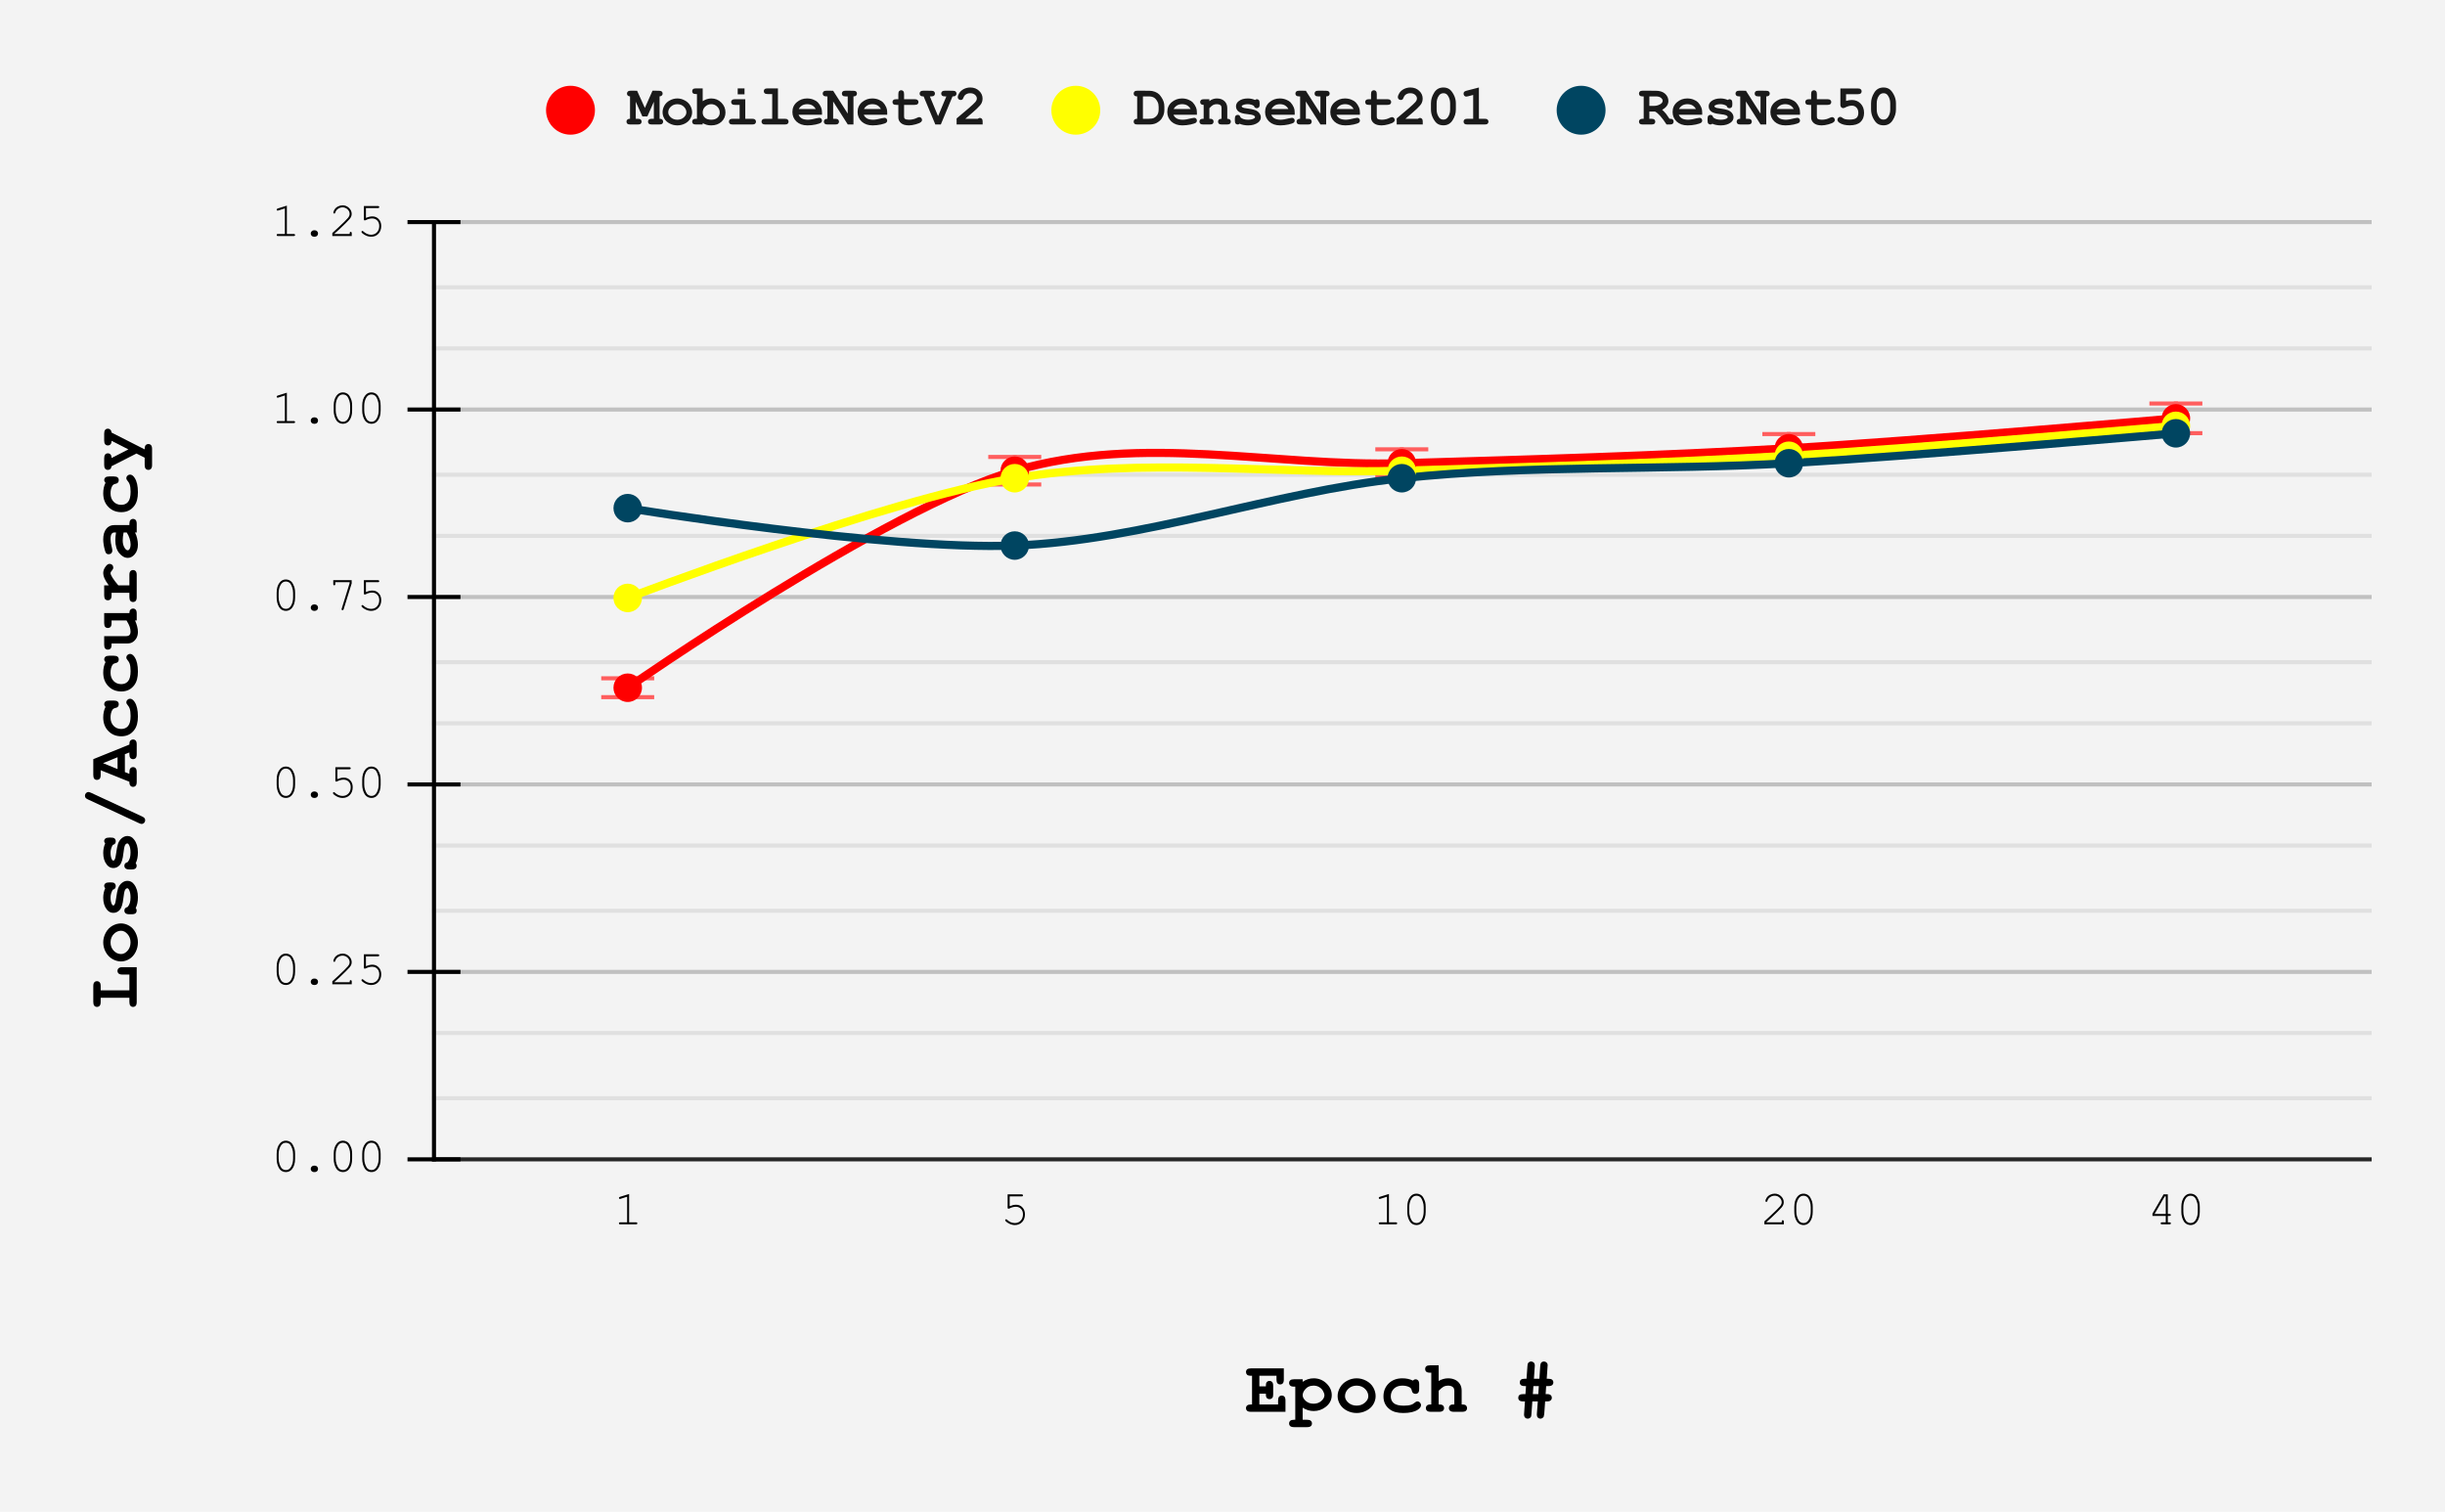 <svg version="1.1" viewBox="0.0 0.0 600.0 371.0" fill="none" stroke="none" stroke-linecap="square" stroke-miterlimit="10" width="600" height="371" xmlns:xlink="http://www.w3.org/1999/xlink" xmlns="http://www.w3.org/2000/svg"><path fill="#f3f3f3" d="M0 0L600.0 0L600.0 371.0L0 371.0L0 0Z" fill-rule="nonzero"/><path stroke="#272727" stroke-width="1.0" stroke-linecap="butt" d="M106.5 284.5L581.5 284.5" fill-rule="nonzero"/><path stroke="#c0c0c0" stroke-width="1.0" stroke-linecap="butt" d="M106.5 238.5L581.5 238.5" fill-rule="nonzero"/><path stroke="#c0c0c0" stroke-width="1.0" stroke-linecap="butt" d="M106.5 192.5L581.5 192.5" fill-rule="nonzero"/><path stroke="#c0c0c0" stroke-width="1.0" stroke-linecap="butt" d="M106.5 146.5L581.5 146.5" fill-rule="nonzero"/><path stroke="#c0c0c0" stroke-width="1.0" stroke-linecap="butt" d="M106.5 100.5L581.5 100.5" fill-rule="nonzero"/><path stroke="#c0c0c0" stroke-width="1.0" stroke-linecap="butt" d="M106.5 54.5L581.5 54.5" fill-rule="nonzero"/><path stroke="#e0e0e0" stroke-width="1.0" stroke-linecap="butt" d="M106.5 269.5L581.5 269.5" fill-rule="nonzero"/><path stroke="#e0e0e0" stroke-width="1.0" stroke-linecap="butt" d="M106.5 253.5L581.5 253.5" fill-rule="nonzero"/><path stroke="#e0e0e0" stroke-width="1.0" stroke-linecap="butt" d="M106.5 223.5L581.5 223.5" fill-rule="nonzero"/><path stroke="#e0e0e0" stroke-width="1.0" stroke-linecap="butt" d="M106.5 207.5L581.5 207.5" fill-rule="nonzero"/><path stroke="#e0e0e0" stroke-width="1.0" stroke-linecap="butt" d="M106.5 177.5L581.5 177.5" fill-rule="nonzero"/><path stroke="#e0e0e0" stroke-width="1.0" stroke-linecap="butt" d="M106.5 162.5L581.5 162.5" fill-rule="nonzero"/><path stroke="#e0e0e0" stroke-width="1.0" stroke-linecap="butt" d="M106.5 131.5L581.5 131.5" fill-rule="nonzero"/><path stroke="#e0e0e0" stroke-width="1.0" stroke-linecap="butt" d="M106.5 116.5L581.5 116.5" fill-rule="nonzero"/><path stroke="#e0e0e0" stroke-width="1.0" stroke-linecap="butt" d="M106.5 85.5L581.5 85.5" fill-rule="nonzero"/><path stroke="#e0e0e0" stroke-width="1.0" stroke-linecap="butt" d="M106.5 70.5L581.5 70.5" fill-rule="nonzero"/><path stroke="#000000" stroke-width="1.0" stroke-linecap="butt" d="M106.5 284.5L106.5 54.5" fill-rule="nonzero"/><clipPath id="id_0"><path d="M106.55 54.917L581.45 54.917L581.45 284.45L106.55 284.45L106.55 54.917Z" clip-rule="nonzero"/></clipPath><path stroke="#ff5e5e" stroke-width="1.0" stroke-linecap="butt" clip-path="url(#id_0)" d="M154.04 171.079L154.04 166.452" fill-rule="nonzero"/><path stroke="#ff5e5e" stroke-width="1.0" stroke-linecap="butt" clip-path="url(#id_0)" d="M148.04 171.079L160.04 171.079" fill-rule="nonzero"/><path stroke="#ff5e5e" stroke-width="1.0" stroke-linecap="butt" clip-path="url(#id_0)" d="M148.04 166.452L160.04 166.452" fill-rule="nonzero"/><path stroke="#ff5e5e" stroke-width="1.0" stroke-linecap="butt" clip-path="url(#id_0)" d="M249.02 118.892L249.02 112.135" fill-rule="nonzero"/><path stroke="#ff5e5e" stroke-width="1.0" stroke-linecap="butt" clip-path="url(#id_0)" d="M243.02 118.892L255.02 118.892" fill-rule="nonzero"/><path stroke="#ff5e5e" stroke-width="1.0" stroke-linecap="butt" clip-path="url(#id_0)" d="M243.02 112.135L255.02 112.135" fill-rule="nonzero"/><path stroke="#ff5e5e" stroke-width="1.0" stroke-linecap="butt" clip-path="url(#id_0)" d="M344.0 117.093L344.0 110.262" fill-rule="nonzero"/><path stroke="#ff5e5e" stroke-width="1.0" stroke-linecap="butt" clip-path="url(#id_0)" d="M338.0 117.093L350.0 117.093" fill-rule="nonzero"/><path stroke="#ff5e5e" stroke-width="1.0" stroke-linecap="butt" clip-path="url(#id_0)" d="M338.0 110.262L350.0 110.262" fill-rule="nonzero"/><path stroke="#ff5e5e" stroke-width="1.0" stroke-linecap="butt" clip-path="url(#id_0)" d="M438.98 113.494L438.98 106.516" fill-rule="nonzero"/><path stroke="#ff5e5e" stroke-width="1.0" stroke-linecap="butt" clip-path="url(#id_0)" d="M432.98 113.494L444.98 113.494" fill-rule="nonzero"/><path stroke="#ff5e5e" stroke-width="1.0" stroke-linecap="butt" clip-path="url(#id_0)" d="M432.98 106.516L444.98 106.516" fill-rule="nonzero"/><path stroke="#ff5e5e" stroke-width="1.0" stroke-linecap="butt" clip-path="url(#id_0)" d="M533.96 106.295L533.96 99.024" fill-rule="nonzero"/><path stroke="#ff5e5e" stroke-width="1.0" stroke-linecap="butt" clip-path="url(#id_0)" d="M527.96 106.295L539.96 106.295" fill-rule="nonzero"/><path stroke="#ff5e5e" stroke-width="1.0" stroke-linecap="butt" clip-path="url(#id_0)" d="M527.96 99.024L539.96 99.024" fill-rule="nonzero"/><path stroke="#ff0000" stroke-width="2.0" stroke-linecap="butt" clip-path="url(#id_0)" d="M154.04 168.765C154.04 168.765 217.36 124.695 249.02 115.513C280.68 106.332 312.34 114.595 344.0 113.677C375.66 112.759 407.32 111.841 438.98 110.005C470.64 108.168 533.96 102.66 533.96 102.66" fill-rule="nonzero"/><path stroke="#ffff00" stroke-width="2.0" stroke-linecap="butt" clip-path="url(#id_0)" d="M154.04 146.73C154.04 146.73 217.36 122.552 249.02 117.35C280.68 112.147 312.34 116.432 344.0 115.513C375.66 114.595 407.32 113.677 438.98 111.841C470.64 110.005 533.96 104.496 533.96 104.496" fill-rule="nonzero"/><path stroke="#004561" stroke-width="2.0" stroke-linecap="butt" clip-path="url(#id_0)" d="M154.04 124.695C154.04 124.695 217.36 135.1 249.02 133.876C280.68 132.652 312.34 120.716 344.0 117.35C375.66 113.983 407.32 115.513 438.98 113.677C470.64 111.841 533.96 106.332 533.96 106.332" fill-rule="nonzero"/><path fill="#ff0000" clip-path="url(#id_0)" d="M157.54 168.765C157.54 170.698 155.973 172.265 154.04 172.265C152.107 172.265 150.54 170.698 150.54 168.765C150.54 166.832 152.107 165.265 154.04 165.265C155.973 165.265 157.54 166.832 157.54 168.765Z" fill-rule="nonzero"/><path fill="#ff0000" clip-path="url(#id_0)" d="M252.52 115.513C252.52 117.446 250.953 119.013 249.02 119.013C247.087 119.013 245.52 117.446 245.52 115.513C245.52 113.58 247.087 112.013 249.02 112.013C250.953 112.013 252.52 113.58 252.52 115.513Z" fill-rule="nonzero"/><path fill="#ff0000" clip-path="url(#id_0)" d="M347.5 113.677C347.5 115.61 345.933 117.177 344.0 117.177C342.067 117.177 340.5 115.61 340.5 113.677C340.5 111.744 342.067 110.177 344.0 110.177C345.933 110.177 347.5 111.744 347.5 113.677Z" fill-rule="nonzero"/><path fill="#ff0000" clip-path="url(#id_0)" d="M442.48 110.005C442.48 111.938 440.913 113.505 438.98 113.505C437.047 113.505 435.48 111.938 435.48 110.005C435.48 108.072 437.047 106.505 438.98 106.505C440.913 106.505 442.48 108.072 442.48 110.005Z" fill-rule="nonzero"/><path fill="#ff0000" clip-path="url(#id_0)" d="M537.46 102.66C537.46 104.593 535.893 106.16 533.96 106.16C532.027 106.16 530.46 104.593 530.46 102.66C530.46 100.727 532.027 99.16 533.96 99.16C535.893 99.16 537.46 100.727 537.46 102.66Z" fill-rule="nonzero"/><path fill="#ffff00" clip-path="url(#id_0)" d="M157.54 146.73C157.54 148.663 155.973 150.23 154.04 150.23C152.107 150.23 150.54 148.663 150.54 146.73C150.54 144.797 152.107 143.23 154.04 143.23C155.973 143.23 157.54 144.797 157.54 146.73Z" fill-rule="nonzero"/><path fill="#ffff00" clip-path="url(#id_0)" d="M252.52 117.35C252.52 119.283 250.953 120.85 249.02 120.85C247.087 120.85 245.52 119.283 245.52 117.35C245.52 115.417 247.087 113.85 249.02 113.85C250.953 113.85 252.52 115.417 252.52 117.35Z" fill-rule="nonzero"/><path fill="#ffff00" clip-path="url(#id_0)" d="M347.5 115.513C347.5 117.446 345.933 119.013 344.0 119.013C342.067 119.013 340.5 117.446 340.5 115.513C340.5 113.58 342.067 112.013 344.0 112.013C345.933 112.013 347.5 113.58 347.5 115.513Z" fill-rule="nonzero"/><path fill="#ffff00" clip-path="url(#id_0)" d="M442.48 111.841C442.48 113.774 440.913 115.341 438.98 115.341C437.047 115.341 435.48 113.774 435.48 111.841C435.48 109.908 437.047 108.341 438.98 108.341C440.913 108.341 442.48 109.908 442.48 111.841Z" fill-rule="nonzero"/><path fill="#ffff00" clip-path="url(#id_0)" d="M537.46 104.496C537.46 106.429 535.893 107.996 533.96 107.996C532.027 107.996 530.46 106.429 530.46 104.496C530.46 102.563 532.027 100.996 533.96 100.996C535.893 100.996 537.46 102.563 537.46 104.496Z" fill-rule="nonzero"/><path fill="#004561" clip-path="url(#id_0)" d="M157.54 124.695C157.54 126.628 155.973 128.195 154.04 128.195C152.107 128.195 150.54 126.628 150.54 124.695C150.54 122.762 152.107 121.195 154.04 121.195C155.973 121.195 157.54 122.762 157.54 124.695Z" fill-rule="nonzero"/><path fill="#004561" clip-path="url(#id_0)" d="M252.52 133.876C252.52 135.809 250.953 137.376 249.02 137.376C247.087 137.376 245.52 135.809 245.52 133.876C245.52 131.943 247.087 130.376 249.02 130.376C250.953 130.376 252.52 131.943 252.52 133.876Z" fill-rule="nonzero"/><path fill="#004561" clip-path="url(#id_0)" d="M347.5 117.35C347.5 119.283 345.933 120.85 344.0 120.85C342.067 120.85 340.5 119.283 340.5 117.35C340.5 115.417 342.067 113.85 344.0 113.85C345.933 113.85 347.5 115.417 347.5 117.35Z" fill-rule="nonzero"/><path fill="#004561" clip-path="url(#id_0)" d="M442.48 113.677C442.48 115.61 440.913 117.177 438.98 117.177C437.047 117.177 435.48 115.61 435.48 113.677C435.48 111.744 437.047 110.177 438.98 110.177C440.913 110.177 442.48 111.744 442.48 113.677Z" fill-rule="nonzero"/><path fill="#004561" clip-path="url(#id_0)" d="M537.46 106.332C537.46 108.265 535.893 109.832 533.96 109.832C532.027 109.832 530.46 108.265 530.46 106.332C530.46 104.399 532.027 102.832 533.96 102.832C535.893 102.832 537.46 104.399 537.46 106.332Z" fill-rule="nonzero"/><path stroke="#000000" stroke-width="1.0" stroke-linecap="butt" d="M100.5 284.5L112.5 284.5" fill-rule="nonzero"/><path stroke="#000000" stroke-width="1.0" stroke-linecap="butt" d="M100.5 238.5L112.5 238.5" fill-rule="nonzero"/><path stroke="#000000" stroke-width="1.0" stroke-linecap="butt" d="M100.5 192.5L112.5 192.5" fill-rule="nonzero"/><path stroke="#000000" stroke-width="1.0" stroke-linecap="butt" d="M100.5 146.5L112.5 146.5" fill-rule="nonzero"/><path stroke="#000000" stroke-width="1.0" stroke-linecap="butt" d="M100.5 100.5L112.5 100.5" fill-rule="nonzero"/><path stroke="#000000" stroke-width="1.0" stroke-linecap="butt" d="M100.5 54.5L112.5 54.5" fill-rule="nonzero"/><path fill="#000000" d="M309.047 341.997L309.047 344.653L313.641 344.653L313.641 343.669Q313.641 343.028 313.891 342.747Q314.156 342.466 314.547 342.466Q314.953 342.466 315.203 342.747Q315.453 343.028 315.453 343.669L315.453 346.45L306.969 346.45Q306.312 346.45 306.031 346.2Q305.766 345.95 305.766 345.544Q305.766 345.153 306.047 344.903Q306.328 344.653 306.969 344.653L307.25 344.653L307.25 337.606L306.969 337.606Q306.312 337.606 306.031 337.356Q305.766 337.091 305.766 336.7Q305.766 336.294 306.031 336.044Q306.312 335.794 306.969 335.794L315.047 335.794L315.047 338.544Q315.047 339.184 314.797 339.466Q314.562 339.731 314.156 339.731Q313.75 339.731 313.5 339.466Q313.25 339.184 313.25 338.544L313.25 337.606L309.047 337.606L309.047 340.2L310.641 340.2Q310.641 339.497 310.766 339.294Q311.031 338.872 311.531 338.872Q311.938 338.872 312.188 339.153Q312.438 339.419 312.438 340.075L312.438 342.137Q312.438 342.731 312.297 342.934Q312.016 343.341 311.531 343.341Q311.031 343.341 310.766 342.919Q310.641 342.716 310.641 341.997L309.047 341.997ZM319.672 345.45L319.672 348.403L320.75 348.403Q321.391 348.403 321.672 348.653Q321.953 348.919 321.953 349.309Q321.953 349.716 321.672 349.966Q321.391 350.216 320.75 350.216L317.562 350.216Q316.906 350.216 316.625 349.966Q316.344 349.716 316.344 349.309Q316.344 348.919 316.625 348.653Q316.906 348.403 317.562 348.403L317.859 348.403L317.859 340.278L317.562 340.278Q316.906 340.278 316.625 340.028Q316.344 339.762 316.344 339.372Q316.344 338.966 316.625 338.716Q316.906 338.466 317.562 338.466L319.672 338.466L319.672 339.091Q320.297 338.653 320.969 338.45Q321.656 338.231 322.359 338.231Q324.203 338.231 325.5 339.481Q326.812 340.731 326.812 342.356Q326.812 344.137 325.266 345.294Q323.984 346.262 322.375 346.262Q321.688 346.262 321.0 346.059Q320.328 345.856 319.672 345.45ZM325.016 342.356Q325.016 341.981 324.703 341.403Q324.406 340.809 323.781 340.419Q323.172 340.028 322.344 340.028Q320.984 340.028 320.203 341.044Q319.672 341.731 319.672 342.387Q319.672 343.106 320.438 343.794Q321.203 344.466 322.344 344.466Q323.484 344.466 324.25 343.794Q325.016 343.106 325.016 342.356ZM337.578 342.606Q337.578 343.653 337.0 344.622Q336.438 345.591 335.297 346.169Q334.156 346.747 332.922 346.747Q331.688 346.747 330.562 346.184Q329.438 345.606 328.844 344.637Q328.25 343.653 328.25 342.591Q328.25 341.512 328.844 340.481Q329.453 339.434 330.562 338.841Q331.688 338.231 332.922 338.231Q334.141 338.231 335.281 338.841Q336.422 339.45 337.0 340.481Q337.578 341.512 337.578 342.606ZM335.781 342.622Q335.781 341.747 335.156 341.012Q334.297 340.028 332.922 340.028Q331.688 340.028 330.875 340.809Q330.062 341.591 330.062 342.622Q330.062 343.466 330.875 344.2Q331.703 344.934 332.922 344.934Q334.125 344.934 334.953 344.2Q335.781 343.466 335.781 342.622ZM346.703 338.794Q347.031 338.481 347.375 338.481Q347.766 338.481 348.016 338.762Q348.266 339.044 348.266 339.684L348.266 340.841Q348.266 341.497 348.016 341.778Q347.766 342.044 347.359 342.044Q346.984 342.044 346.734 341.825Q346.547 341.669 346.438 341.184Q346.344 340.7 345.938 340.45Q345.219 340.028 344.109 340.028Q342.844 340.028 342.062 340.778Q341.297 341.528 341.297 342.669Q341.297 343.731 342.031 344.341Q342.781 344.95 344.5 344.95Q345.625 344.95 346.328 344.716Q346.75 344.575 347.125 344.247Q347.516 343.903 347.812 343.903Q348.188 343.903 348.453 344.184Q348.719 344.45 348.719 344.809Q348.719 345.419 347.906 345.95Q346.688 346.747 344.359 346.747Q342.25 346.747 341.078 345.872Q339.5 344.716 339.5 342.684Q339.5 340.747 340.781 339.497Q342.062 338.231 344.141 338.231Q344.875 338.231 345.516 338.372Q346.172 338.512 346.703 338.794ZM353.047 335.044L353.047 338.887Q353.609 338.559 354.172 338.403Q354.75 338.231 355.344 338.231Q356.281 338.231 357.0 338.559Q357.734 338.872 358.203 339.559Q358.688 340.231 358.688 341.262L358.688 344.653Q359.375 344.653 359.594 344.778Q360.016 345.059 360.016 345.559Q360.016 345.95 359.734 346.2Q359.469 346.45 358.812 346.45L356.766 346.45Q356.125 346.45 355.844 346.2Q355.562 345.95 355.562 345.544Q355.562 345.059 355.984 344.778Q356.203 344.637 356.891 344.653L356.891 341.387Q356.891 340.7 356.562 340.419Q356.156 340.028 355.344 340.028Q354.75 340.028 354.281 340.262Q353.828 340.497 353.047 341.278L353.047 344.653Q353.734 344.653 353.938 344.778Q354.375 345.059 354.375 345.559Q354.375 345.95 354.094 346.2Q353.812 346.45 353.172 346.45L351.125 346.45Q350.469 346.45 350.188 346.2Q349.906 345.95 349.906 345.544Q349.906 345.059 350.344 344.778Q350.562 344.637 351.234 344.653L351.234 336.856L350.938 336.856Q350.281 336.856 350.0 336.606Q349.734 336.356 349.734 335.95Q349.734 335.544 350.0 335.294Q350.281 335.044 350.938 335.044L353.047 335.044ZM379.562 338.341L379.984 338.341Q380.625 338.341 380.906 338.591Q381.188 338.841 381.188 339.247Q381.188 339.637 380.906 339.887Q380.641 340.137 379.984 340.137L379.422 340.137L379.297 342.106L379.609 342.106Q380.266 342.106 380.531 342.356Q380.812 342.606 380.812 343.012Q380.812 343.403 380.531 343.653Q380.266 343.903 379.625 343.903L379.172 343.903L378.953 346.997Q378.938 347.075 378.828 347.622Q378.734 347.841 378.5 347.981Q378.281 348.137 378.016 348.137Q377.656 348.137 377.391 347.872Q377.141 347.606 377.141 347.2Q377.141 347.122 377.156 346.856L377.375 343.903L376.031 343.903L375.812 346.997Q375.781 347.466 375.75 347.544Q375.656 347.809 375.422 347.966Q375.188 348.137 374.906 348.137Q374.516 348.137 374.25 347.872Q374.0 347.606 374.0 347.2Q374.0 347.106 374.016 346.872L374.219 343.903L373.781 343.903Q373.125 343.903 372.844 343.653Q372.578 343.403 372.578 342.997Q372.578 342.606 372.844 342.356Q373.125 342.106 373.781 342.106L374.344 342.106L374.484 340.137L374.156 340.137Q373.5 340.137 373.219 339.887Q372.953 339.637 372.953 339.231Q372.953 338.841 373.219 338.591Q373.5 338.341 374.141 338.341L374.609 338.341L374.828 335.247Q374.859 334.794 374.906 334.669Q375.0 334.419 375.234 334.262Q375.469 334.106 375.75 334.106Q376.109 334.106 376.375 334.372Q376.641 334.622 376.641 335.075Q376.641 335.169 376.625 335.372L376.422 338.341L377.766 338.341L377.969 335.247Q378.0 334.606 378.25 334.356Q378.5 334.106 378.891 334.106Q379.266 334.106 379.531 334.372Q379.797 334.637 379.797 335.028Q379.797 335.106 379.781 335.169L379.766 335.372L379.562 338.341ZM377.625 340.137L376.297 340.137L376.156 342.106L377.5 342.106L377.625 340.137Z" fill-rule="nonzero"/><path fill="#000000" d="M24.706 243.027L31.753 243.027L31.753 239.152L30.05 239.152Q29.394 239.152 29.113 238.902Q28.831 238.652 28.831 238.246Q28.831 237.855 29.113 237.605Q29.394 237.34 30.05 237.34L33.55 237.34L33.55 245.886Q33.55 246.527 33.3 246.808Q33.05 247.09 32.644 247.09Q32.253 247.09 32.003 246.808Q31.753 246.527 31.753 245.886L31.753 244.84L24.706 244.84L24.706 245.886Q24.706 246.527 24.456 246.808Q24.191 247.09 23.8 247.09Q23.394 247.09 23.144 246.808Q22.894 246.527 22.894 245.886L22.894 241.98Q22.894 241.324 23.144 241.058Q23.394 240.777 23.8 240.777Q24.191 240.777 24.456 241.058Q24.706 241.324 24.706 241.98L24.706 243.027ZM29.706 226.605Q30.753 226.605 31.722 227.183Q32.691 227.746 33.269 228.886Q33.847 230.027 33.847 231.261Q33.847 232.496 33.284 233.621Q32.706 234.746 31.738 235.34Q30.753 235.933 29.691 235.933Q28.613 235.933 27.581 235.34Q26.534 234.73 25.941 233.621Q25.331 232.496 25.331 231.261Q25.331 230.043 25.941 228.902Q26.55 227.761 27.581 227.183Q28.613 226.605 29.706 226.605ZM29.722 228.402Q28.847 228.402 28.113 229.027Q27.128 229.886 27.128 231.261Q27.128 232.496 27.909 233.308Q28.691 234.121 29.722 234.121Q30.566 234.121 31.3 233.308Q32.034 232.48 32.034 231.261Q32.034 230.058 31.3 229.23Q30.566 228.402 29.722 228.402ZM27.675 218.34Q27.409 218.777 27.269 219.261Q27.128 219.746 27.128 220.261Q27.128 221.308 27.472 221.933Q27.628 222.199 27.8 222.199Q28.003 222.199 28.191 221.84Q28.331 221.558 28.472 220.574Q28.722 218.777 28.956 218.074Q29.284 217.152 29.925 216.652Q30.566 216.152 31.284 216.152Q32.253 216.152 32.894 217.011Q33.847 218.23 33.847 220.183Q33.847 220.965 33.706 221.636Q33.566 222.293 33.3 222.84Q33.425 222.98 33.488 223.136Q33.534 223.277 33.534 223.433Q33.534 223.855 33.269 224.105Q32.988 224.355 32.331 224.355L31.738 224.355Q31.081 224.355 30.8 224.105Q30.519 223.855 30.519 223.449Q30.519 223.121 30.706 222.902Q30.894 222.683 31.331 222.558Q31.675 222.152 31.863 221.574Q32.034 220.996 32.034 220.23Q32.034 218.996 31.644 218.308Q31.456 217.98 31.253 217.98Q30.894 217.98 30.659 218.449Q30.441 218.918 30.284 220.371Q30.05 222.543 29.394 223.277Q28.753 224.011 27.816 224.011Q26.847 224.011 26.206 223.183Q25.331 222.074 25.331 220.293Q25.331 219.668 25.456 219.09Q25.566 218.511 25.816 217.98Q25.691 217.824 25.628 217.683Q25.566 217.527 25.566 217.402Q25.566 217.027 25.847 216.793Q26.128 216.543 26.769 216.543L27.206 216.543Q27.8 216.543 28.019 216.683Q28.409 216.965 28.409 217.449Q28.409 217.777 28.222 218.027Q28.019 218.261 27.675 218.34ZM27.675 207.34Q27.409 207.777 27.269 208.261Q27.128 208.746 27.128 209.261Q27.128 210.308 27.472 210.933Q27.628 211.199 27.8 211.199Q28.003 211.199 28.191 210.84Q28.331 210.558 28.472 209.574Q28.722 207.777 28.956 207.074Q29.284 206.152 29.925 205.652Q30.566 205.152 31.284 205.152Q32.253 205.152 32.894 206.011Q33.847 207.23 33.847 209.183Q33.847 209.965 33.706 210.636Q33.566 211.293 33.3 211.84Q33.425 211.98 33.488 212.136Q33.534 212.277 33.534 212.433Q33.534 212.855 33.269 213.105Q32.988 213.355 32.331 213.355L31.738 213.355Q31.081 213.355 30.8 213.105Q30.519 212.855 30.519 212.449Q30.519 212.121 30.706 211.902Q30.894 211.683 31.331 211.558Q31.675 211.152 31.863 210.574Q32.034 209.996 32.034 209.23Q32.034 207.996 31.644 207.308Q31.456 206.98 31.253 206.98Q30.894 206.98 30.659 207.449Q30.441 207.918 30.284 209.371Q30.05 211.543 29.394 212.277Q28.753 213.011 27.816 213.011Q26.847 213.011 26.206 212.183Q25.331 211.074 25.331 209.293Q25.331 208.668 25.456 208.09Q25.566 207.511 25.816 206.98Q25.691 206.824 25.628 206.683Q25.566 206.527 25.566 206.402Q25.566 206.027 25.847 205.793Q26.128 205.543 26.769 205.543L27.206 205.543Q27.8 205.543 28.019 205.683Q28.409 205.965 28.409 206.449Q28.409 206.777 28.222 207.027Q28.019 207.261 27.675 207.34ZM22.394 194.574L34.831 200.34Q35.3 200.558 35.441 200.746Q35.628 200.965 35.628 201.293Q35.628 201.668 35.363 201.933Q35.097 202.199 34.769 202.199Q34.519 202.199 34.066 201.98L21.628 196.199Q21.159 195.98 21.019 195.808Q20.847 195.574 20.847 195.261Q20.847 194.886 21.113 194.621Q21.363 194.355 21.691 194.355Q21.925 194.355 22.394 194.574ZM30.644 185.074L30.644 189.465L31.753 189.902L31.753 189.465Q31.753 188.808 32.003 188.527Q32.253 188.246 32.659 188.246Q33.05 188.246 33.3 188.527Q33.55 188.808 33.55 189.465L33.55 191.886Q33.55 192.527 33.3 192.808Q33.05 193.09 32.644 193.09Q32.238 193.09 31.988 192.793Q31.738 192.511 31.753 191.84L24.706 189.011L24.706 190.183Q24.706 190.84 24.456 191.121Q24.191 191.386 23.8 191.386Q23.394 191.386 23.144 191.121Q22.894 190.84 22.894 190.183L22.894 186.293L31.753 182.715Q31.753 182.074 31.894 181.871Q32.175 181.465 32.659 181.465Q33.05 181.465 33.3 181.746Q33.55 182.011 33.55 182.668L33.55 185.09Q33.55 185.746 33.3 186.027Q33.05 186.293 32.644 186.293Q32.253 186.293 32.003 186.027Q31.753 185.746 31.753 185.09L31.753 184.652L30.644 185.074ZM28.847 185.824L25.284 187.277L28.847 188.73L28.847 185.824ZM25.894 173.48Q25.581 173.152 25.581 172.808Q25.581 172.418 25.863 172.168Q26.144 171.918 26.784 171.918L27.941 171.918Q28.597 171.918 28.878 172.168Q29.144 172.418 29.144 172.824Q29.144 173.199 28.925 173.449Q28.769 173.636 28.284 173.746Q27.8 173.84 27.55 174.246Q27.128 174.965 27.128 176.074Q27.128 177.34 27.878 178.121Q28.628 178.886 29.769 178.886Q30.831 178.886 31.441 178.152Q32.05 177.402 32.05 175.683Q32.05 174.558 31.816 173.855Q31.675 173.433 31.347 173.058Q31.003 172.668 31.003 172.371Q31.003 171.996 31.284 171.73Q31.55 171.465 31.909 171.465Q32.519 171.465 33.05 172.277Q33.847 173.496 33.847 175.824Q33.847 177.933 32.972 179.105Q31.816 180.683 29.784 180.683Q27.847 180.683 26.597 179.402Q25.331 178.121 25.331 176.043Q25.331 175.308 25.472 174.668Q25.613 174.011 25.894 173.48ZM25.894 162.48Q25.581 162.152 25.581 161.808Q25.581 161.418 25.863 161.168Q26.144 160.918 26.784 160.918L27.941 160.918Q28.597 160.918 28.878 161.168Q29.144 161.418 29.144 161.824Q29.144 162.199 28.925 162.449Q28.769 162.636 28.284 162.746Q27.8 162.84 27.55 163.246Q27.128 163.965 27.128 165.074Q27.128 166.34 27.878 167.121Q28.628 167.886 29.769 167.886Q30.831 167.886 31.441 167.152Q32.05 166.402 32.05 164.683Q32.05 163.558 31.816 162.855Q31.675 162.433 31.347 162.058Q31.003 161.668 31.003 161.371Q31.003 160.996 31.284 160.73Q31.55 160.465 31.909 160.465Q32.519 160.465 33.05 161.277Q33.847 162.496 33.847 164.824Q33.847 166.933 32.972 168.105Q31.816 169.683 29.784 169.683Q27.847 169.683 26.597 168.402Q25.331 167.121 25.331 165.043Q25.331 164.308 25.472 163.668Q25.613 163.011 25.894 162.48ZM25.566 150.449L31.753 150.449Q31.753 149.886 32.003 149.621Q32.253 149.34 32.659 149.34Q33.05 149.34 33.3 149.621Q33.55 149.886 33.55 150.543L33.55 152.261L33.144 152.261Q33.488 153.027 33.659 153.73Q33.847 154.433 33.847 155.074Q33.847 155.949 33.472 156.605Q33.097 157.261 32.441 157.636Q31.956 157.902 31.253 157.902L27.378 157.902L27.378 158.215Q27.378 158.871 27.128 159.152Q26.863 159.418 26.472 159.418Q26.066 159.418 25.816 159.152Q25.566 158.871 25.566 158.215L25.566 156.105L30.925 156.105Q31.503 156.105 31.769 155.84Q32.034 155.558 32.034 154.98Q32.034 154.433 31.831 153.808Q31.613 153.183 31.05 152.261L27.378 152.261L27.378 152.902Q27.378 153.558 27.128 153.84Q26.863 154.105 26.472 154.105Q26.066 154.105 25.816 153.84Q25.566 153.558 25.566 152.902L25.566 150.449ZM25.566 143.652L26.691 143.652Q25.878 142.527 25.613 141.871Q25.331 141.215 25.331 140.636Q25.331 139.761 25.988 138.933Q26.425 138.371 26.878 138.371Q27.269 138.371 27.534 138.636Q27.8 138.902 27.8 139.293Q27.8 139.621 27.472 139.996Q27.128 140.355 27.128 140.652Q27.128 141.027 27.613 141.777Q28.081 142.527 29.034 143.652L31.753 143.652L31.753 141.09Q31.753 140.433 32.003 140.168Q32.253 139.886 32.659 139.886Q33.05 139.886 33.3 140.168Q33.55 140.433 33.55 141.09L33.55 146.527Q33.55 147.183 33.3 147.465Q33.05 147.73 32.644 147.73Q32.253 147.73 32.003 147.465Q31.753 147.183 31.753 146.527L31.753 145.465L27.378 145.465L27.378 146.105Q27.378 146.761 27.128 147.043Q26.863 147.308 26.472 147.308Q26.066 147.308 25.816 147.043Q25.566 146.761 25.566 146.105L25.566 143.652ZM33.55 130.668L33.128 130.668Q33.488 131.34 33.659 132.152Q33.847 132.965 33.847 133.636Q33.847 135.09 33.081 135.996Q32.316 136.902 31.378 136.902Q30.238 136.902 29.269 135.746Q28.3 134.59 28.3 132.543Q28.3 131.73 28.472 130.668L28.05 130.668Q27.644 130.668 27.394 131.011Q27.128 131.355 27.128 132.324Q27.128 133.136 27.456 134.402Q27.566 134.886 27.566 135.136Q27.566 135.496 27.316 135.761Q27.05 136.011 26.644 136.011Q26.409 136.011 26.253 135.918Q26.081 135.824 25.988 135.668Q25.878 135.511 25.738 135.011Q25.55 134.34 25.441 133.652Q25.331 132.949 25.331 132.386Q25.331 130.715 26.066 129.793Q26.784 128.855 28.034 128.855L31.753 128.855L31.753 128.558Q31.753 127.902 32.003 127.621Q32.253 127.34 32.659 127.34Q33.05 127.34 33.3 127.621Q33.55 127.902 33.55 128.558L33.55 130.668ZM30.331 130.668Q30.113 131.746 30.113 132.652Q30.113 133.761 30.644 134.543Q30.988 135.043 31.347 135.043Q31.597 135.043 31.753 134.793Q32.05 134.355 32.05 133.59Q32.05 132.949 31.8 132.136Q31.534 131.308 31.097 130.668L30.331 130.668ZM25.894 118.48Q25.581 118.152 25.581 117.808Q25.581 117.418 25.863 117.168Q26.144 116.918 26.784 116.918L27.941 116.918Q28.597 116.918 28.878 117.168Q29.144 117.418 29.144 117.824Q29.144 118.199 28.925 118.449Q28.769 118.636 28.284 118.746Q27.8 118.84 27.55 119.246Q27.128 119.965 27.128 121.074Q27.128 122.34 27.878 123.121Q28.628 123.886 29.769 123.886Q30.831 123.886 31.441 123.152Q32.05 122.402 32.05 120.683Q32.05 119.558 31.816 118.855Q31.675 118.433 31.347 118.058Q31.003 117.668 31.003 117.371Q31.003 116.996 31.284 116.73Q31.55 116.465 31.909 116.465Q32.519 116.465 33.05 117.277Q33.847 118.496 33.847 120.824Q33.847 122.933 32.972 124.105Q31.816 125.683 29.784 125.683Q27.847 125.683 26.597 124.402Q25.331 123.121 25.331 121.043Q25.331 120.308 25.472 119.668Q25.613 119.011 25.894 118.48ZM33.488 111.293L27.378 114.402Q27.316 114.855 27.081 115.09Q26.831 115.308 26.472 115.308Q26.066 115.308 25.816 115.027Q25.566 114.746 25.566 114.105L25.566 112.465Q25.566 111.808 25.816 111.527Q26.066 111.246 26.472 111.246Q26.863 111.246 27.128 111.527Q27.378 111.808 27.378 112.402L31.503 110.277L27.378 108.168Q27.378 108.746 27.128 109.027Q26.863 109.308 26.472 109.308Q26.066 109.308 25.816 109.027Q25.566 108.746 25.566 108.105L25.566 106.402Q25.566 105.761 25.816 105.48Q26.066 105.199 26.472 105.199Q26.831 105.199 27.081 105.449Q27.331 105.683 27.378 106.152L35.503 110.277Q35.503 109.605 35.644 109.386Q35.909 108.965 36.409 108.965Q36.816 108.965 37.066 109.246Q37.316 109.527 37.316 110.168L37.316 114.105Q37.316 114.746 37.066 115.027Q36.816 115.308 36.409 115.308Q36.019 115.308 35.753 115.027Q35.503 114.746 35.503 114.105L35.503 112.308L33.488 111.293Z" fill-rule="nonzero"/><path fill="#000000" d="M72.409 283.169L72.409 284.387Q72.409 285.966 71.659 286.903Q71.066 287.622 70.159 287.622Q69.722 287.622 69.331 287.45Q68.956 287.278 68.691 286.966Q68.519 286.778 68.316 286.356Q68.112 285.919 68.034 285.559Q67.894 285.059 67.894 284.387L67.894 283.169Q67.894 281.575 68.644 280.653Q69.237 279.919 70.144 279.919Q70.581 279.919 70.956 280.091Q71.347 280.262 71.612 280.575Q71.784 280.778 71.987 281.216Q72.191 281.637 72.284 281.981Q72.409 282.481 72.409 283.169ZM71.925 283.231Q71.925 282.528 71.722 281.934Q71.519 281.325 71.284 280.981Q71.128 280.762 70.894 280.622Q70.566 280.419 70.144 280.419Q69.316 280.419 68.847 281.262Q68.378 282.106 68.378 283.231L68.378 284.309Q68.378 285.012 68.581 285.622Q68.784 286.216 69.034 286.575Q69.175 286.778 69.409 286.919Q69.737 287.137 70.159 287.137Q70.987 287.137 71.456 286.294Q71.925 285.434 71.925 284.309L71.925 283.231ZM77.05 286.044L77.253 286.044Q77.581 286.044 77.816 286.278Q78.05 286.497 78.05 286.825Q78.05 287.169 77.816 287.403Q77.581 287.622 77.253 287.622L77.05 287.622Q76.722 287.622 76.487 287.403Q76.253 287.169 76.253 286.841Q76.253 286.497 76.487 286.278Q76.722 286.044 77.05 286.044ZM86.409 283.169L86.409 284.387Q86.409 285.966 85.659 286.903Q85.066 287.622 84.159 287.622Q83.722 287.622 83.331 287.45Q82.956 287.278 82.691 286.966Q82.519 286.778 82.316 286.356Q82.112 285.919 82.034 285.559Q81.894 285.059 81.894 284.387L81.894 283.169Q81.894 281.575 82.644 280.653Q83.237 279.919 84.144 279.919Q84.581 279.919 84.956 280.091Q85.347 280.262 85.612 280.575Q85.784 280.778 85.987 281.216Q86.191 281.637 86.284 281.981Q86.409 282.481 86.409 283.169ZM85.925 283.231Q85.925 282.528 85.722 281.934Q85.519 281.325 85.284 280.981Q85.128 280.762 84.894 280.622Q84.566 280.419 84.144 280.419Q83.316 280.419 82.847 281.262Q82.378 282.106 82.378 283.231L82.378 284.309Q82.378 285.012 82.581 285.622Q82.784 286.216 83.034 286.575Q83.175 286.778 83.409 286.919Q83.737 287.137 84.159 287.137Q84.987 287.137 85.456 286.294Q85.925 285.434 85.925 284.309L85.925 283.231ZM93.409 283.169L93.409 284.387Q93.409 285.966 92.659 286.903Q92.066 287.622 91.159 287.622Q90.722 287.622 90.331 287.45Q89.956 287.278 89.691 286.966Q89.519 286.778 89.316 286.356Q89.112 285.919 89.034 285.559Q88.894 285.059 88.894 284.387L88.894 283.169Q88.894 281.575 89.644 280.653Q90.237 279.919 91.144 279.919Q91.581 279.919 91.956 280.091Q92.347 280.262 92.612 280.575Q92.784 280.778 92.987 281.216Q93.191 281.637 93.284 281.981Q93.409 282.481 93.409 283.169ZM92.925 283.231Q92.925 282.528 92.722 281.934Q92.519 281.325 92.284 280.981Q92.128 280.762 91.894 280.622Q91.566 280.419 91.144 280.419Q90.316 280.419 89.847 281.262Q89.378 282.106 89.378 283.231L89.378 284.309Q89.378 285.012 89.581 285.622Q89.784 286.216 90.034 286.575Q90.175 286.778 90.409 286.919Q90.737 287.137 91.159 287.137Q91.987 287.137 92.456 286.294Q92.925 285.434 92.925 284.309L92.925 283.231Z" fill-rule="nonzero"/><path fill="#000000" d="M72.409 237.262L72.409 238.481Q72.409 240.059 71.659 240.996Q71.066 241.715 70.159 241.715Q69.722 241.715 69.331 241.543Q68.956 241.371 68.691 241.059Q68.519 240.871 68.316 240.45Q68.112 240.012 68.034 239.653Q67.894 239.153 67.894 238.481L67.894 237.262Q67.894 235.668 68.644 234.746Q69.237 234.012 70.144 234.012Q70.581 234.012 70.956 234.184Q71.347 234.356 71.612 234.668Q71.784 234.871 71.987 235.309Q72.191 235.731 72.284 236.075Q72.409 236.575 72.409 237.262ZM71.925 237.325Q71.925 236.621 71.722 236.028Q71.519 235.418 71.284 235.075Q71.128 234.856 70.894 234.715Q70.566 234.512 70.144 234.512Q69.316 234.512 68.847 235.356Q68.378 236.2 68.378 237.325L68.378 238.403Q68.378 239.106 68.581 239.715Q68.784 240.309 69.034 240.668Q69.175 240.871 69.409 241.012Q69.737 241.231 70.159 241.231Q70.987 241.231 71.456 240.387Q71.925 239.528 71.925 238.403L71.925 237.325ZM77.05 240.137L77.253 240.137Q77.581 240.137 77.816 240.371Q78.05 240.59 78.05 240.918Q78.05 241.262 77.816 241.496Q77.581 241.715 77.253 241.715L77.05 241.715Q76.722 241.715 76.487 241.496Q76.253 241.262 76.253 240.934Q76.253 240.59 76.487 240.371Q76.722 240.137 77.05 240.137ZM82.034 241.043L85.816 241.043L85.816 240.856Q85.816 240.684 85.878 240.606Q85.956 240.528 86.066 240.528Q86.175 240.528 86.237 240.606Q86.316 240.684 86.316 240.856L86.316 241.543L81.55 241.543L81.55 240.809Q83.05 239.465 84.472 238.075Q85.128 237.418 85.378 237.121Q85.628 236.809 85.706 236.59Q85.8 236.356 85.8 236.121Q85.8 235.481 85.284 234.996Q84.784 234.512 84.066 234.512Q83.425 234.512 82.925 234.887Q82.425 235.246 82.284 235.793Q82.237 235.934 82.191 235.981Q82.128 236.028 82.034 236.028Q81.925 236.028 81.862 235.965Q81.8 235.903 81.8 235.809Q81.8 235.528 82.097 235.043Q82.409 234.559 82.941 234.293Q83.487 234.012 84.066 234.012Q84.987 234.012 85.644 234.653Q86.3 235.293 86.3 236.106Q86.3 236.434 86.191 236.731Q86.081 237.012 85.816 237.356Q85.55 237.684 84.862 238.356Q83.128 240.075 82.034 241.012L82.034 241.043ZM89.8 234.684L89.8 237.09Q90.222 236.918 90.612 236.825Q91.019 236.731 91.378 236.731Q92.316 236.731 92.925 237.387Q93.55 238.028 93.55 239.09Q93.55 240.262 92.847 240.996Q92.144 241.715 91.097 241.715Q90.394 241.715 89.753 241.403Q89.3 241.184 88.925 240.871Q88.706 240.668 88.706 240.543Q88.706 240.434 88.769 240.371Q88.847 240.293 88.941 240.293Q89.034 240.293 89.144 240.403Q90.034 241.231 91.066 241.231Q91.941 241.231 92.503 240.637Q93.066 240.043 93.066 239.075Q93.066 238.231 92.566 237.731Q92.081 237.231 91.331 237.231Q90.566 237.231 89.8 237.621Q89.612 237.715 89.534 237.715Q89.425 237.715 89.362 237.653Q89.3 237.575 89.3 237.45L89.3 234.184L92.737 234.184Q92.909 234.184 92.987 234.262Q93.066 234.325 93.066 234.434Q93.066 234.543 92.987 234.621Q92.909 234.684 92.737 234.684L89.8 234.684Z" fill-rule="nonzero"/><path fill="#000000" d="M72.409 191.355L72.409 192.574Q72.409 194.152 71.659 195.09Q71.066 195.809 70.159 195.809Q69.722 195.809 69.331 195.637Q68.956 195.465 68.691 195.152Q68.519 194.965 68.316 194.543Q68.112 194.105 68.034 193.746Q67.894 193.246 67.894 192.574L67.894 191.355Q67.894 189.762 68.644 188.84Q69.237 188.105 70.144 188.105Q70.581 188.105 70.956 188.277Q71.347 188.449 71.612 188.762Q71.784 188.965 71.987 189.402Q72.191 189.824 72.284 190.168Q72.409 190.668 72.409 191.355ZM71.925 191.418Q71.925 190.715 71.722 190.121Q71.519 189.512 71.284 189.168Q71.128 188.949 70.894 188.809Q70.566 188.605 70.144 188.605Q69.316 188.605 68.847 189.449Q68.378 190.293 68.378 191.418L68.378 192.496Q68.378 193.199 68.581 193.809Q68.784 194.402 69.034 194.762Q69.175 194.965 69.409 195.105Q69.737 195.324 70.159 195.324Q70.987 195.324 71.456 194.48Q71.925 193.621 71.925 192.496L71.925 191.418ZM77.05 194.23L77.253 194.23Q77.581 194.23 77.816 194.465Q78.05 194.684 78.05 195.012Q78.05 195.355 77.816 195.59Q77.581 195.809 77.253 195.809L77.05 195.809Q76.722 195.809 76.487 195.59Q76.253 195.355 76.253 195.027Q76.253 194.684 76.487 194.465Q76.722 194.23 77.05 194.23ZM82.8 188.777L82.8 191.184Q83.222 191.012 83.612 190.918Q84.019 190.824 84.378 190.824Q85.316 190.824 85.925 191.48Q86.55 192.121 86.55 193.184Q86.55 194.355 85.847 195.09Q85.144 195.809 84.097 195.809Q83.394 195.809 82.753 195.496Q82.3 195.277 81.925 194.965Q81.706 194.762 81.706 194.637Q81.706 194.527 81.769 194.465Q81.847 194.387 81.941 194.387Q82.034 194.387 82.144 194.496Q83.034 195.324 84.066 195.324Q84.941 195.324 85.503 194.73Q86.066 194.137 86.066 193.168Q86.066 192.324 85.566 191.824Q85.081 191.324 84.331 191.324Q83.566 191.324 82.8 191.715Q82.612 191.809 82.534 191.809Q82.425 191.809 82.362 191.746Q82.3 191.668 82.3 191.543L82.3 188.277L85.737 188.277Q85.909 188.277 85.987 188.355Q86.066 188.418 86.066 188.527Q86.066 188.637 85.987 188.715Q85.909 188.777 85.737 188.777L82.8 188.777ZM93.409 191.355L93.409 192.574Q93.409 194.152 92.659 195.09Q92.066 195.809 91.159 195.809Q90.722 195.809 90.331 195.637Q89.956 195.465 89.691 195.152Q89.519 194.965 89.316 194.543Q89.112 194.105 89.034 193.746Q88.894 193.246 88.894 192.574L88.894 191.355Q88.894 189.762 89.644 188.84Q90.237 188.105 91.144 188.105Q91.581 188.105 91.956 188.277Q92.347 188.449 92.612 188.762Q92.784 188.965 92.987 189.402Q93.191 189.824 93.284 190.168Q93.409 190.668 93.409 191.355ZM92.925 191.418Q92.925 190.715 92.722 190.121Q92.519 189.512 92.284 189.168Q92.128 188.949 91.894 188.809Q91.566 188.605 91.144 188.605Q90.316 188.605 89.847 189.449Q89.378 190.293 89.378 191.418L89.378 192.496Q89.378 193.199 89.581 193.809Q89.784 194.402 90.034 194.762Q90.175 194.965 90.409 195.105Q90.737 195.324 91.159 195.324Q91.987 195.324 92.456 194.48Q92.925 193.621 92.925 192.496L92.925 191.418Z" fill-rule="nonzero"/><path fill="#000000" d="M72.409 145.449L72.409 146.667Q72.409 148.246 71.659 149.183Q71.066 149.902 70.159 149.902Q69.722 149.902 69.331 149.73Q68.956 149.558 68.691 149.246Q68.519 149.058 68.316 148.636Q68.112 148.199 68.034 147.839Q67.894 147.339 67.894 146.667L67.894 145.449Q67.894 143.855 68.644 142.933Q69.237 142.199 70.144 142.199Q70.581 142.199 70.956 142.371Q71.347 142.542 71.612 142.855Q71.784 143.058 71.987 143.496Q72.191 143.917 72.284 144.261Q72.409 144.761 72.409 145.449ZM71.925 145.511Q71.925 144.808 71.722 144.214Q71.519 143.605 71.284 143.261Q71.128 143.042 70.894 142.902Q70.566 142.699 70.144 142.699Q69.316 142.699 68.847 143.542Q68.378 144.386 68.378 145.511L68.378 146.589Q68.378 147.292 68.581 147.902Q68.784 148.496 69.034 148.855Q69.175 149.058 69.409 149.199Q69.737 149.417 70.159 149.417Q70.987 149.417 71.456 148.574Q71.925 147.714 71.925 146.589L71.925 145.511ZM77.05 148.324L77.253 148.324Q77.581 148.324 77.816 148.558Q78.05 148.777 78.05 149.105Q78.05 149.449 77.816 149.683Q77.581 149.902 77.253 149.902L77.05 149.902Q76.722 149.902 76.487 149.683Q76.253 149.449 76.253 149.121Q76.253 148.777 76.487 148.558Q76.722 148.324 77.05 148.324ZM85.8 143.089L85.8 142.871L82.284 142.871L82.284 143.308Q82.284 143.48 82.206 143.558Q82.144 143.636 82.034 143.636Q81.925 143.636 81.847 143.558Q81.784 143.48 81.784 143.308L81.784 142.371L86.3 142.371L86.3 143.167L84.331 149.496Q84.284 149.636 84.206 149.699Q84.144 149.746 84.066 149.746Q83.956 149.746 83.878 149.683Q83.816 149.605 83.816 149.511Q83.816 149.449 83.862 149.339L85.8 143.089ZM89.8 142.871L89.8 145.277Q90.222 145.105 90.612 145.011Q91.019 144.917 91.378 144.917Q92.316 144.917 92.925 145.574Q93.55 146.214 93.55 147.277Q93.55 148.449 92.847 149.183Q92.144 149.902 91.097 149.902Q90.394 149.902 89.753 149.589Q89.3 149.371 88.925 149.058Q88.706 148.855 88.706 148.73Q88.706 148.621 88.769 148.558Q88.847 148.48 88.941 148.48Q89.034 148.48 89.144 148.589Q90.034 149.417 91.066 149.417Q91.941 149.417 92.503 148.824Q93.066 148.23 93.066 147.261Q93.066 146.417 92.566 145.917Q92.081 145.417 91.331 145.417Q90.566 145.417 89.8 145.808Q89.612 145.902 89.534 145.902Q89.425 145.902 89.362 145.839Q89.3 145.761 89.3 145.636L89.3 142.371L92.737 142.371Q92.909 142.371 92.987 142.449Q93.066 142.511 93.066 142.621Q93.066 142.73 92.987 142.808Q92.909 142.871 92.737 142.871L89.8 142.871Z" fill-rule="nonzero"/><path fill="#000000" d="M70.394 96.37L70.394 103.323L72.081 103.323Q72.253 103.323 72.331 103.401Q72.409 103.464 72.409 103.573Q72.409 103.683 72.331 103.761Q72.253 103.823 72.081 103.823L68.222 103.823Q68.034 103.823 67.956 103.761Q67.894 103.683 67.894 103.573Q67.894 103.464 67.956 103.401Q68.034 103.323 68.222 103.323L69.909 103.323L69.909 97.042L68.3 97.558Q68.175 97.589 68.128 97.589Q68.034 97.589 67.956 97.526Q67.894 97.448 67.894 97.339Q67.894 97.261 67.956 97.183Q68.003 97.136 68.144 97.073L70.394 96.37ZM77.05 102.417L77.253 102.417Q77.581 102.417 77.816 102.651Q78.05 102.87 78.05 103.198Q78.05 103.542 77.816 103.776Q77.581 103.995 77.253 103.995L77.05 103.995Q76.722 103.995 76.487 103.776Q76.253 103.542 76.253 103.214Q76.253 102.87 76.487 102.651Q76.722 102.417 77.05 102.417ZM86.409 99.542L86.409 100.761Q86.409 102.339 85.659 103.276Q85.066 103.995 84.159 103.995Q83.722 103.995 83.331 103.823Q82.956 103.651 82.691 103.339Q82.519 103.151 82.316 102.73Q82.112 102.292 82.034 101.933Q81.894 101.433 81.894 100.761L81.894 99.542Q81.894 97.948 82.644 97.026Q83.237 96.292 84.144 96.292Q84.581 96.292 84.956 96.464Q85.347 96.636 85.612 96.948Q85.784 97.151 85.987 97.589Q86.191 98.011 86.284 98.355Q86.409 98.855 86.409 99.542ZM85.925 99.605Q85.925 98.901 85.722 98.308Q85.519 97.698 85.284 97.355Q85.128 97.136 84.894 96.995Q84.566 96.792 84.144 96.792Q83.316 96.792 82.847 97.636Q82.378 98.48 82.378 99.605L82.378 100.683Q82.378 101.386 82.581 101.995Q82.784 102.589 83.034 102.948Q83.175 103.151 83.409 103.292Q83.737 103.511 84.159 103.511Q84.987 103.511 85.456 102.667Q85.925 101.808 85.925 100.683L85.925 99.605ZM93.409 99.542L93.409 100.761Q93.409 102.339 92.659 103.276Q92.066 103.995 91.159 103.995Q90.722 103.995 90.331 103.823Q89.956 103.651 89.691 103.339Q89.519 103.151 89.316 102.73Q89.112 102.292 89.034 101.933Q88.894 101.433 88.894 100.761L88.894 99.542Q88.894 97.948 89.644 97.026Q90.237 96.292 91.144 96.292Q91.581 96.292 91.956 96.464Q92.347 96.636 92.612 96.948Q92.784 97.151 92.987 97.589Q93.191 98.011 93.284 98.355Q93.409 98.855 93.409 99.542ZM92.925 99.605Q92.925 98.901 92.722 98.308Q92.519 97.698 92.284 97.355Q92.128 97.136 91.894 96.995Q91.566 96.792 91.144 96.792Q90.316 96.792 89.847 97.636Q89.378 98.48 89.378 99.605L89.378 100.683Q89.378 101.386 89.581 101.995Q89.784 102.589 90.034 102.948Q90.175 103.151 90.409 103.292Q90.737 103.511 91.159 103.511Q91.987 103.511 92.456 102.667Q92.925 101.808 92.925 100.683L92.925 99.605Z" fill-rule="nonzero"/><path fill="#000000" d="M70.394 50.464L70.394 57.417L72.081 57.417Q72.253 57.417 72.331 57.495Q72.409 57.557 72.409 57.667Q72.409 57.776 72.331 57.854Q72.253 57.917 72.081 57.917L68.222 57.917Q68.034 57.917 67.956 57.854Q67.894 57.776 67.894 57.667Q67.894 57.557 67.956 57.495Q68.034 57.417 68.222 57.417L69.909 57.417L69.909 51.135L68.3 51.651Q68.175 51.682 68.128 51.682Q68.034 51.682 67.956 51.62Q67.894 51.542 67.894 51.432Q67.894 51.354 67.956 51.276Q68.003 51.229 68.144 51.167L70.394 50.464ZM77.05 56.51L77.253 56.51Q77.581 56.51 77.816 56.745Q78.05 56.964 78.05 57.292Q78.05 57.635 77.816 57.87Q77.581 58.089 77.253 58.089L77.05 58.089Q76.722 58.089 76.487 57.87Q76.253 57.635 76.253 57.307Q76.253 56.964 76.487 56.745Q76.722 56.51 77.05 56.51ZM82.034 57.417L85.816 57.417L85.816 57.229Q85.816 57.057 85.878 56.979Q85.956 56.901 86.066 56.901Q86.175 56.901 86.237 56.979Q86.316 57.057 86.316 57.229L86.316 57.917L81.55 57.917L81.55 57.182Q83.05 55.839 84.472 54.448Q85.128 53.792 85.378 53.495Q85.628 53.182 85.706 52.964Q85.8 52.729 85.8 52.495Q85.8 51.854 85.284 51.37Q84.784 50.885 84.066 50.885Q83.425 50.885 82.925 51.26Q82.425 51.62 82.284 52.167Q82.237 52.307 82.191 52.354Q82.128 52.401 82.034 52.401Q81.925 52.401 81.862 52.339Q81.8 52.276 81.8 52.182Q81.8 51.901 82.097 51.417Q82.409 50.932 82.941 50.667Q83.487 50.385 84.066 50.385Q84.987 50.385 85.644 51.026Q86.3 51.667 86.3 52.479Q86.3 52.807 86.191 53.104Q86.081 53.385 85.816 53.729Q85.55 54.057 84.862 54.729Q83.128 56.448 82.034 57.385L82.034 57.417ZM89.8 51.057L89.8 53.464Q90.222 53.292 90.612 53.198Q91.019 53.104 91.378 53.104Q92.316 53.104 92.925 53.76Q93.55 54.401 93.55 55.464Q93.55 56.635 92.847 57.37Q92.144 58.089 91.097 58.089Q90.394 58.089 89.753 57.776Q89.3 57.557 88.925 57.245Q88.706 57.042 88.706 56.917Q88.706 56.807 88.769 56.745Q88.847 56.667 88.941 56.667Q89.034 56.667 89.144 56.776Q90.034 57.604 91.066 57.604Q91.941 57.604 92.503 57.01Q93.066 56.417 93.066 55.448Q93.066 54.604 92.566 54.104Q92.081 53.604 91.331 53.604Q90.566 53.604 89.8 53.995Q89.612 54.089 89.534 54.089Q89.425 54.089 89.362 54.026Q89.3 53.948 89.3 53.823L89.3 50.557L92.737 50.557Q92.909 50.557 92.987 50.635Q93.066 50.698 93.066 50.807Q93.066 50.917 92.987 50.995Q92.909 51.057 92.737 51.057L89.8 51.057Z" fill-rule="nonzero"/><path fill="#000000" d="M154.384 292.997L154.384 299.95L156.071 299.95Q156.243 299.95 156.321 300.028Q156.399 300.091 156.399 300.2Q156.399 300.309 156.321 300.387Q156.243 300.45 156.071 300.45L152.212 300.45Q152.024 300.45 151.946 300.387Q151.884 300.309 151.884 300.2Q151.884 300.091 151.946 300.028Q152.024 299.95 152.212 299.95L153.899 299.95L153.899 293.669L152.29 294.184Q152.165 294.216 152.118 294.216Q152.024 294.216 151.946 294.153Q151.884 294.075 151.884 293.966Q151.884 293.887 151.946 293.809Q151.993 293.762 152.134 293.7L154.384 292.997Z" fill-rule="nonzero"/><path fill="#000000" d="M247.77 293.591L247.77 295.997Q248.192 295.825 248.583 295.731Q248.989 295.637 249.348 295.637Q250.286 295.637 250.895 296.294Q251.52 296.934 251.52 297.997Q251.52 299.169 250.817 299.903Q250.114 300.622 249.067 300.622Q248.364 300.622 247.723 300.309Q247.27 300.091 246.895 299.778Q246.676 299.575 246.676 299.45Q246.676 299.341 246.739 299.278Q246.817 299.2 246.911 299.2Q247.004 299.2 247.114 299.309Q248.004 300.137 249.036 300.137Q249.911 300.137 250.473 299.544Q251.036 298.95 251.036 297.981Q251.036 297.137 250.536 296.637Q250.051 296.137 249.301 296.137Q248.536 296.137 247.77 296.528Q247.583 296.622 247.504 296.622Q247.395 296.622 247.333 296.559Q247.27 296.481 247.27 296.356L247.27 293.091L250.708 293.091Q250.879 293.091 250.958 293.169Q251.036 293.231 251.036 293.341Q251.036 293.45 250.958 293.528Q250.879 293.591 250.708 293.591L247.77 293.591Z" fill-rule="nonzero"/><path fill="#000000" d="M340.844 292.997L340.844 299.95L342.531 299.95Q342.703 299.95 342.781 300.028Q342.859 300.091 342.859 300.2Q342.859 300.309 342.781 300.387Q342.703 300.45 342.531 300.45L338.672 300.45Q338.484 300.45 338.406 300.387Q338.344 300.309 338.344 300.2Q338.344 300.091 338.406 300.028Q338.484 299.95 338.672 299.95L340.359 299.95L340.359 293.669L338.75 294.184Q338.625 294.216 338.578 294.216Q338.484 294.216 338.406 294.153Q338.344 294.075 338.344 293.966Q338.344 293.887 338.406 293.809Q338.453 293.762 338.594 293.7L340.844 292.997ZM349.859 296.169L349.859 297.387Q349.859 298.966 349.109 299.903Q348.516 300.622 347.609 300.622Q347.172 300.622 346.781 300.45Q346.406 300.278 346.141 299.966Q345.969 299.778 345.766 299.356Q345.562 298.919 345.484 298.559Q345.344 298.059 345.344 297.387L345.344 296.169Q345.344 294.575 346.094 293.653Q346.688 292.919 347.594 292.919Q348.031 292.919 348.406 293.091Q348.797 293.262 349.062 293.575Q349.234 293.778 349.438 294.216Q349.641 294.637 349.734 294.981Q349.859 295.481 349.859 296.169ZM349.375 296.231Q349.375 295.528 349.172 294.934Q348.969 294.325 348.734 293.981Q348.578 293.762 348.344 293.622Q348.016 293.419 347.594 293.419Q346.766 293.419 346.297 294.262Q345.828 295.106 345.828 296.231L345.828 297.309Q345.828 298.012 346.031 298.622Q346.234 299.216 346.484 299.575Q346.625 299.778 346.859 299.919Q347.188 300.137 347.609 300.137Q348.438 300.137 348.906 299.294Q349.375 298.434 349.375 297.309L349.375 296.231Z" fill-rule="nonzero"/><path fill="#000000" d="M433.464 299.95L437.246 299.95L437.246 299.762Q437.246 299.591 437.308 299.512Q437.386 299.434 437.496 299.434Q437.605 299.434 437.668 299.512Q437.746 299.591 437.746 299.762L437.746 300.45L432.98 300.45L432.98 299.716Q434.48 298.372 435.902 296.981Q436.558 296.325 436.808 296.028Q437.058 295.716 437.136 295.497Q437.23 295.262 437.23 295.028Q437.23 294.387 436.714 293.903Q436.214 293.419 435.496 293.419Q434.855 293.419 434.355 293.794Q433.855 294.153 433.714 294.7Q433.668 294.841 433.621 294.887Q433.558 294.934 433.464 294.934Q433.355 294.934 433.293 294.872Q433.23 294.809 433.23 294.716Q433.23 294.434 433.527 293.95Q433.839 293.466 434.371 293.2Q434.918 292.919 435.496 292.919Q436.418 292.919 437.074 293.559Q437.73 294.2 437.73 295.012Q437.73 295.341 437.621 295.637Q437.511 295.919 437.246 296.262Q436.98 296.591 436.293 297.262Q434.558 298.981 433.464 299.919L433.464 299.95ZM444.839 296.169L444.839 297.387Q444.839 298.966 444.089 299.903Q443.496 300.622 442.589 300.622Q442.152 300.622 441.761 300.45Q441.386 300.278 441.121 299.966Q440.949 299.778 440.746 299.356Q440.543 298.919 440.464 298.559Q440.324 298.059 440.324 297.387L440.324 296.169Q440.324 294.575 441.074 293.653Q441.668 292.919 442.574 292.919Q443.011 292.919 443.386 293.091Q443.777 293.262 444.043 293.575Q444.214 293.778 444.418 294.216Q444.621 294.637 444.714 294.981Q444.839 295.481 444.839 296.169ZM444.355 296.231Q444.355 295.528 444.152 294.934Q443.949 294.325 443.714 293.981Q443.558 293.762 443.324 293.622Q442.996 293.419 442.574 293.419Q441.746 293.419 441.277 294.262Q440.808 295.106 440.808 296.231L440.808 297.309Q440.808 298.012 441.011 298.622Q441.214 299.216 441.464 299.575Q441.605 299.778 441.839 299.919Q442.168 300.137 442.589 300.137Q443.418 300.137 443.886 299.294Q444.355 298.434 444.355 297.309L444.355 296.231Z" fill-rule="nonzero"/><path fill="#000000" d="M531.476 298.387L528.21 298.387L528.21 297.825L530.944 293.091L531.976 293.091L531.976 297.903L532.382 297.903Q532.569 297.903 532.648 297.966Q532.726 298.028 532.726 298.153Q532.726 298.247 532.648 298.325Q532.569 298.387 532.382 298.387L531.976 298.387L531.976 299.95L532.382 299.95Q532.569 299.95 532.648 300.028Q532.726 300.091 532.726 300.2Q532.726 300.309 532.648 300.387Q532.569 300.45 532.382 300.45L530.554 300.45Q530.382 300.45 530.304 300.387Q530.226 300.309 530.226 300.2Q530.226 300.091 530.304 300.028Q530.382 299.95 530.554 299.95L531.476 299.95L531.476 298.387ZM531.476 297.903L531.476 293.591L531.226 293.591L528.726 297.903L531.476 297.903ZM539.819 296.169L539.819 297.387Q539.819 298.966 539.069 299.903Q538.476 300.622 537.569 300.622Q537.132 300.622 536.741 300.45Q536.366 300.278 536.101 299.966Q535.929 299.778 535.726 299.356Q535.523 298.919 535.444 298.559Q535.304 298.059 535.304 297.387L535.304 296.169Q535.304 294.575 536.054 293.653Q536.648 292.919 537.554 292.919Q537.991 292.919 538.366 293.091Q538.757 293.262 539.023 293.575Q539.194 293.778 539.398 294.216Q539.601 294.637 539.694 294.981Q539.819 295.481 539.819 296.169ZM539.335 296.231Q539.335 295.528 539.132 294.934Q538.929 294.325 538.694 293.981Q538.538 293.762 538.304 293.622Q537.976 293.419 537.554 293.419Q536.726 293.419 536.257 294.262Q535.788 295.106 535.788 296.231L535.788 297.309Q535.788 298.012 535.991 298.622Q536.194 299.216 536.444 299.575Q536.585 299.778 536.819 299.919Q537.148 300.137 537.569 300.137Q538.398 300.137 538.866 299.294Q539.335 298.434 539.335 297.309L539.335 296.231Z" fill-rule="nonzero"/><path fill="#ff0000" d="M146.0 27.05C146.0 30.364 143.314 33.05 140.0 33.05C136.686 33.05 134.0 30.364 134.0 27.05C134.0 23.736 136.686 21.05 140.0 21.05C143.314 21.05 146.0 23.736 146.0 27.05Z" fill-rule="nonzero"/><path fill="#1a1a1a" d="M156.016 24.972L156.016 29.144L156.516 29.144Q157.016 29.144 157.234 29.347Q157.453 29.534 157.453 29.847Q157.453 30.159 157.234 30.363Q157.016 30.55 156.516 30.55L154.672 30.55Q154.172 30.55 153.953 30.363Q153.734 30.159 153.734 29.847Q153.734 29.534 153.953 29.347Q154.172 29.144 154.609 29.144L154.609 23.659Q154.234 23.628 154.047 23.441Q153.859 23.253 153.859 22.956Q153.859 22.644 154.078 22.456Q154.297 22.253 154.797 22.253L156.344 22.269L158.25 26.488L160.125 22.253L161.672 22.269Q162.172 22.269 162.391 22.456Q162.609 22.644 162.609 22.956Q162.609 23.253 162.406 23.441Q162.219 23.628 161.859 23.659L161.859 29.144Q162.312 29.144 162.516 29.347Q162.734 29.55 162.734 29.847Q162.734 30.159 162.516 30.363Q162.297 30.55 161.797 30.55L159.953 30.55Q159.453 30.55 159.234 30.363Q159.016 30.159 159.016 29.847Q159.016 29.534 159.234 29.347Q159.453 29.144 159.953 29.144L160.453 29.144L160.453 24.972L158.859 28.581L157.641 28.581L156.016 24.972ZM169.844 27.566Q169.844 28.363 169.391 29.128Q168.953 29.878 168.062 30.331Q167.172 30.769 166.219 30.769Q165.25 30.769 164.375 30.331Q163.5 29.894 163.047 29.144Q162.594 28.378 162.594 27.55Q162.594 26.706 163.047 25.894Q163.516 25.081 164.391 24.628Q165.266 24.159 166.219 24.159Q167.172 24.159 168.047 24.644Q168.938 25.113 169.391 25.925Q169.844 26.722 169.844 27.566ZM168.438 27.566Q168.438 26.894 167.953 26.331Q167.297 25.566 166.219 25.566Q165.266 25.566 164.625 26.175Q163.984 26.769 163.984 27.581Q163.984 28.238 164.625 28.816Q165.281 29.378 166.219 29.378Q167.156 29.378 167.797 28.816Q168.438 28.238 168.438 27.566ZM172.438 21.691L172.438 24.831Q172.953 24.488 173.469 24.331Q174.0 24.159 174.547 24.159Q176.0 24.159 177.016 25.175Q178.031 26.175 178.031 27.597Q178.031 28.956 177.062 29.863Q176.094 30.769 174.516 30.769Q173.953 30.769 173.438 30.628Q172.922 30.488 172.438 30.206L172.438 30.55L170.797 30.55Q170.281 30.55 170.062 30.363Q169.859 30.159 169.859 29.847Q169.859 29.534 170.078 29.347Q170.297 29.144 170.797 29.144L171.031 29.144L171.031 23.081L170.797 23.081Q170.281 23.081 170.062 22.894Q169.859 22.691 169.859 22.378Q169.859 22.066 170.062 21.878Q170.281 21.691 170.797 21.691L172.438 21.691ZM176.625 27.628Q176.625 26.769 176.016 26.175Q175.406 25.566 174.531 25.566Q173.656 25.566 173.047 26.175Q172.438 26.769 172.438 27.613Q172.438 28.378 172.984 28.878Q173.531 29.378 174.531 29.378Q175.531 29.378 176.078 28.878Q176.625 28.378 176.625 27.628ZM182.703 21.691L182.703 23.159L181.031 23.159L181.031 21.691L182.703 21.691ZM182.891 24.347L182.891 29.144L184.578 29.144Q185.078 29.144 185.297 29.347Q185.516 29.534 185.516 29.847Q185.516 30.159 185.297 30.363Q185.078 30.55 184.578 30.55L179.812 30.55Q179.312 30.55 179.094 30.363Q178.875 30.159 178.875 29.847Q178.875 29.534 179.094 29.347Q179.312 29.144 179.812 29.144L181.5 29.144L181.5 25.738L180.359 25.738Q179.859 25.738 179.641 25.55Q179.422 25.347 179.422 25.034Q179.422 24.738 179.641 24.55Q179.859 24.347 180.359 24.347L182.891 24.347ZM190.906 21.691L190.906 29.144L192.578 29.144Q193.094 29.144 193.297 29.347Q193.516 29.534 193.516 29.847Q193.516 30.159 193.297 30.363Q193.094 30.55 192.578 30.55L187.812 30.55Q187.312 30.55 187.094 30.363Q186.875 30.159 186.875 29.847Q186.875 29.534 187.094 29.347Q187.312 29.144 187.812 29.144L189.5 29.144L189.5 23.081L188.375 23.081Q187.875 23.081 187.656 22.894Q187.438 22.691 187.438 22.378Q187.438 22.066 187.641 21.878Q187.859 21.691 188.375 21.691L190.906 21.691ZM201.719 28.159L195.969 28.159Q196.188 28.706 196.734 29.05Q197.297 29.378 198.25 29.378Q199.031 29.378 200.328 29.034Q200.859 28.909 201.062 28.909Q201.344 28.909 201.531 29.113Q201.719 29.3 201.719 29.597Q201.719 29.878 201.516 30.066Q201.25 30.316 200.188 30.55Q199.125 30.769 198.156 30.769Q196.469 30.769 195.453 29.831Q194.453 28.878 194.453 27.488Q194.453 26.003 195.531 25.081Q196.625 24.159 198.047 24.159Q198.906 24.159 199.625 24.456Q200.344 24.753 200.688 25.113Q201.172 25.613 201.5 26.363Q201.719 26.878 201.719 27.566L201.719 28.159ZM200.172 26.753Q199.844 26.159 199.328 25.863Q198.812 25.566 198.094 25.566Q197.375 25.566 196.859 25.863Q196.344 26.159 196.016 26.753L200.172 26.753ZM204.453 24.909L204.453 29.144L204.953 29.144Q205.453 29.144 205.672 29.347Q205.891 29.534 205.891 29.847Q205.891 30.159 205.672 30.363Q205.453 30.55 204.953 30.55L203.109 30.55Q202.609 30.55 202.391 30.363Q202.172 30.159 202.172 29.847Q202.172 29.55 202.391 29.347Q202.609 29.144 203.047 29.144L203.047 23.659L202.828 23.659Q202.328 23.659 202.109 23.472Q201.891 23.269 201.891 22.956Q201.891 22.644 202.109 22.456Q202.328 22.253 202.828 22.253L204.453 22.269L208.031 27.878L208.031 23.659L207.531 23.659Q207.016 23.659 206.797 23.472Q206.594 23.269 206.594 22.956Q206.594 22.644 206.797 22.456Q207.016 22.253 207.531 22.253L209.359 22.269Q209.875 22.269 210.078 22.456Q210.297 22.644 210.297 22.956Q210.297 23.269 210.078 23.472Q209.875 23.659 209.438 23.659L209.438 30.55L208.047 30.55L204.453 24.909ZM217.719 28.159L211.969 28.159Q212.188 28.706 212.734 29.05Q213.297 29.378 214.25 29.378Q215.031 29.378 216.328 29.034Q216.859 28.909 217.062 28.909Q217.344 28.909 217.531 29.113Q217.719 29.3 217.719 29.597Q217.719 29.878 217.516 30.066Q217.25 30.316 216.188 30.55Q215.125 30.769 214.156 30.769Q212.469 30.769 211.453 29.831Q210.453 28.878 210.453 27.488Q210.453 26.003 211.531 25.081Q212.625 24.159 214.047 24.159Q214.906 24.159 215.625 24.456Q216.344 24.753 216.688 25.113Q217.172 25.613 217.5 26.363Q217.719 26.878 217.719 27.566L217.719 28.159ZM216.172 26.753Q215.844 26.159 215.328 25.863Q214.812 25.566 214.094 25.566Q213.375 25.566 212.859 25.863Q212.344 26.159 212.016 26.753L216.172 26.753ZM221.859 25.738L221.859 28.55Q221.859 29.003 222.047 29.144Q222.328 29.378 223.062 29.378Q224.141 29.378 225.047 28.909Q225.391 28.738 225.594 28.738Q225.875 28.738 226.062 28.941Q226.266 29.144 226.266 29.441Q226.266 29.722 226.047 29.909Q225.719 30.238 224.734 30.503Q223.75 30.769 223.062 30.769Q221.766 30.769 221.109 30.206Q220.453 29.644 220.453 28.831L220.453 25.738L219.953 25.738Q219.438 25.738 219.219 25.55Q219.016 25.347 219.016 25.034Q219.016 24.738 219.219 24.55Q219.438 24.347 219.953 24.347L220.453 24.347L220.453 23.081Q220.453 22.566 220.641 22.363Q220.844 22.144 221.156 22.144Q221.469 22.144 221.656 22.363Q221.859 22.566 221.859 23.081L221.859 24.347L224.453 24.347Q224.953 24.347 225.172 24.55Q225.391 24.738 225.391 25.05Q225.391 25.347 225.172 25.55Q224.953 25.738 224.453 25.738L221.859 25.738ZM230.203 28.503L232.234 23.659L231.906 23.659Q231.406 23.659 231.188 23.472Q230.969 23.269 230.969 22.956Q230.969 22.644 231.188 22.456Q231.406 22.253 231.906 22.253L233.781 22.269Q234.297 22.269 234.5 22.456Q234.719 22.644 234.719 22.956Q234.719 23.331 234.391 23.55Q234.234 23.659 233.75 23.659L230.875 30.55L229.531 30.55L226.656 23.659Q226.172 23.659 226.0 23.55Q225.672 23.347 225.672 22.956Q225.672 22.644 225.891 22.456Q226.109 22.253 226.609 22.253L228.516 22.269Q229.016 22.269 229.219 22.456Q229.438 22.644 229.438 22.956Q229.438 23.269 229.219 23.472Q229.016 23.659 228.516 23.659L228.188 23.659L230.203 28.503ZM236.891 29.144L239.969 29.144Q240.219 28.941 240.438 28.941Q240.766 28.941 240.953 29.159Q241.141 29.363 241.141 29.878L241.141 30.55L234.75 30.55L234.75 29.066Q238.547 25.941 239.328 25.05Q239.719 24.581 239.719 24.175Q239.719 23.659 239.266 23.269Q238.828 22.878 238.078 22.878Q237.328 22.878 236.828 23.316Q236.578 23.55 236.406 24.003Q236.312 24.3 236.141 24.425Q235.984 24.534 235.734 24.534Q235.453 24.534 235.234 24.331Q235.031 24.128 235.031 23.863Q235.031 23.441 235.406 22.831Q235.797 22.222 236.516 21.847Q237.25 21.472 238.109 21.472Q239.422 21.472 240.266 22.284Q241.125 23.081 241.125 24.222Q241.125 24.8 240.875 25.3Q240.641 25.8 239.719 26.675Q238.984 27.363 236.891 29.144Z" fill-rule="nonzero"/><path fill="#ffff00" d="M270.0 27.05C270.0 30.364 267.314 33.05 264.0 33.05C260.686 33.05 258.0 30.364 258.0 27.05C258.0 23.736 260.686 21.05 264.0 21.05C267.314 21.05 270.0 23.736 270.0 27.05Z" fill-rule="nonzero"/><path fill="#1a1a1a" d="M279.062 29.144L279.062 23.659Q278.625 23.659 278.406 23.472Q278.203 23.269 278.203 22.956Q278.203 22.644 278.406 22.456Q278.625 22.253 279.141 22.253L282.062 22.269Q282.75 22.269 283.406 22.519Q284.062 22.769 284.453 23.159Q284.75 23.456 285.078 23.972Q285.406 24.472 285.562 24.988Q285.734 25.488 285.734 26.222L285.734 26.894Q285.734 27.784 285.422 28.472Q285.125 29.159 284.641 29.597Q284.156 30.019 283.719 30.222Q283.031 30.55 281.953 30.55L279.141 30.55Q278.625 30.55 278.406 30.363Q278.203 30.159 278.203 29.847Q278.203 29.534 278.406 29.347Q278.625 29.144 279.062 29.144ZM280.469 29.144L281.953 29.144Q282.797 29.144 283.219 28.909Q283.766 28.597 284.047 28.113Q284.328 27.628 284.328 26.847L284.328 26.191Q284.328 25.519 284.078 25.019Q283.688 24.253 283.188 23.956Q282.688 23.659 281.938 23.659L280.469 23.659L280.469 29.144ZM293.719 28.159L287.969 28.159Q288.188 28.706 288.734 29.05Q289.297 29.378 290.25 29.378Q291.031 29.378 292.328 29.034Q292.859 28.909 293.062 28.909Q293.344 28.909 293.531 29.113Q293.719 29.3 293.719 29.597Q293.719 29.878 293.516 30.066Q293.25 30.316 292.188 30.55Q291.125 30.769 290.156 30.769Q288.469 30.769 287.453 29.831Q286.453 28.878 286.453 27.488Q286.453 26.003 287.531 25.081Q288.625 24.159 290.047 24.159Q290.906 24.159 291.625 24.456Q292.344 24.753 292.688 25.113Q293.172 25.613 293.5 26.363Q293.719 26.878 293.719 27.566L293.719 28.159ZM292.172 26.753Q291.844 26.159 291.328 25.863Q290.812 25.566 290.094 25.566Q289.375 25.566 288.859 25.863Q288.344 26.159 288.016 26.753L292.172 26.753ZM296.781 24.347L296.781 24.816Q297.172 24.488 297.625 24.331Q298.094 24.159 298.625 24.159Q299.875 24.159 300.594 24.925Q301.172 25.55 301.172 26.55L301.172 29.144Q301.609 29.144 301.828 29.347Q302.047 29.534 302.047 29.847Q302.047 30.159 301.828 30.363Q301.609 30.55 301.109 30.55L299.844 30.55Q299.328 30.55 299.109 30.363Q298.906 30.159 298.906 29.847Q298.906 29.534 299.109 29.347Q299.328 29.144 299.766 29.144L299.766 26.503Q299.766 26.05 299.531 25.831Q299.203 25.566 298.562 25.566Q298.078 25.566 297.703 25.753Q297.344 25.941 296.781 26.55L296.781 29.144Q297.328 29.144 297.484 29.253Q297.812 29.456 297.812 29.847Q297.812 30.159 297.594 30.363Q297.391 30.55 296.875 30.55L295.281 30.55Q294.781 30.55 294.562 30.363Q294.344 30.159 294.344 29.847Q294.344 29.456 294.672 29.253Q294.844 29.144 295.375 29.144L295.375 25.738Q294.938 25.738 294.719 25.55Q294.516 25.347 294.516 25.034Q294.516 24.738 294.719 24.55Q294.938 24.347 295.453 24.347L296.781 24.347ZM307.719 25.988Q307.375 25.769 307.0 25.675Q306.625 25.566 306.219 25.566Q305.391 25.566 304.922 25.831Q304.703 25.941 304.703 26.081Q304.703 26.238 305.0 26.394Q305.219 26.503 305.969 26.597Q307.359 26.784 307.906 26.988Q308.625 27.238 309.016 27.738Q309.406 28.238 309.406 28.784Q309.406 29.534 308.75 30.05Q307.797 30.769 306.281 30.769Q305.672 30.769 305.156 30.659Q304.641 30.566 304.203 30.363Q304.109 30.441 303.984 30.503Q303.875 30.55 303.75 30.55Q303.422 30.55 303.219 30.331Q303.031 30.113 303.031 29.613L303.031 29.128Q303.031 28.628 303.219 28.409Q303.422 28.191 303.734 28.191Q303.984 28.191 304.156 28.331Q304.328 28.472 304.422 28.816Q304.75 29.097 305.203 29.238Q305.656 29.378 306.234 29.378Q307.203 29.378 307.734 29.066Q307.984 28.925 307.984 28.753Q307.984 28.488 307.625 28.3Q307.266 28.128 306.125 28.003Q304.438 27.831 303.875 27.316Q303.312 26.831 303.312 26.097Q303.312 25.347 303.938 24.847Q304.797 24.159 306.203 24.159Q306.688 24.159 307.125 24.253Q307.578 24.347 307.984 24.534Q308.125 24.441 308.234 24.394Q308.344 24.347 308.438 24.347Q308.734 24.347 308.922 24.566Q309.109 24.769 309.109 25.284L309.109 25.628Q309.109 26.081 309.0 26.238Q308.781 26.55 308.406 26.55Q308.156 26.55 307.953 26.394Q307.766 26.238 307.719 25.988ZM317.719 28.159L311.969 28.159Q312.188 28.706 312.734 29.05Q313.297 29.378 314.25 29.378Q315.031 29.378 316.328 29.034Q316.859 28.909 317.062 28.909Q317.344 28.909 317.531 29.113Q317.719 29.3 317.719 29.597Q317.719 29.878 317.516 30.066Q317.25 30.316 316.188 30.55Q315.125 30.769 314.156 30.769Q312.469 30.769 311.453 29.831Q310.453 28.878 310.453 27.488Q310.453 26.003 311.531 25.081Q312.625 24.159 314.047 24.159Q314.906 24.159 315.625 24.456Q316.344 24.753 316.688 25.113Q317.172 25.613 317.5 26.363Q317.719 26.878 317.719 27.566L317.719 28.159ZM316.172 26.753Q315.844 26.159 315.328 25.863Q314.812 25.566 314.094 25.566Q313.375 25.566 312.859 25.863Q312.344 26.159 312.016 26.753L316.172 26.753ZM320.453 24.909L320.453 29.144L320.953 29.144Q321.453 29.144 321.672 29.347Q321.891 29.534 321.891 29.847Q321.891 30.159 321.672 30.363Q321.453 30.55 320.953 30.55L319.109 30.55Q318.609 30.55 318.391 30.363Q318.172 30.159 318.172 29.847Q318.172 29.55 318.391 29.347Q318.609 29.144 319.047 29.144L319.047 23.659L318.828 23.659Q318.328 23.659 318.109 23.472Q317.891 23.269 317.891 22.956Q317.891 22.644 318.109 22.456Q318.328 22.253 318.828 22.253L320.453 22.269L324.031 27.878L324.031 23.659L323.531 23.659Q323.016 23.659 322.797 23.472Q322.594 23.269 322.594 22.956Q322.594 22.644 322.797 22.456Q323.016 22.253 323.531 22.253L325.359 22.269Q325.875 22.269 326.078 22.456Q326.297 22.644 326.297 22.956Q326.297 23.269 326.078 23.472Q325.875 23.659 325.438 23.659L325.438 30.55L324.047 30.55L320.453 24.909ZM333.719 28.159L327.969 28.159Q328.188 28.706 328.734 29.05Q329.297 29.378 330.25 29.378Q331.031 29.378 332.328 29.034Q332.859 28.909 333.062 28.909Q333.344 28.909 333.531 29.113Q333.719 29.3 333.719 29.597Q333.719 29.878 333.516 30.066Q333.25 30.316 332.188 30.55Q331.125 30.769 330.156 30.769Q328.469 30.769 327.453 29.831Q326.453 28.878 326.453 27.488Q326.453 26.003 327.531 25.081Q328.625 24.159 330.047 24.159Q330.906 24.159 331.625 24.456Q332.344 24.753 332.688 25.113Q333.172 25.613 333.5 26.363Q333.719 26.878 333.719 27.566L333.719 28.159ZM332.172 26.753Q331.844 26.159 331.328 25.863Q330.812 25.566 330.094 25.566Q329.375 25.566 328.859 25.863Q328.344 26.159 328.016 26.753L332.172 26.753ZM337.859 25.738L337.859 28.55Q337.859 29.003 338.047 29.144Q338.328 29.378 339.062 29.378Q340.141 29.378 341.047 28.909Q341.391 28.738 341.594 28.738Q341.875 28.738 342.062 28.941Q342.266 29.144 342.266 29.441Q342.266 29.722 342.047 29.909Q341.719 30.238 340.734 30.503Q339.75 30.769 339.062 30.769Q337.766 30.769 337.109 30.206Q336.453 29.644 336.453 28.831L336.453 25.738L335.953 25.738Q335.438 25.738 335.219 25.55Q335.016 25.347 335.016 25.034Q335.016 24.738 335.219 24.55Q335.438 24.347 335.953 24.347L336.453 24.347L336.453 23.081Q336.453 22.566 336.641 22.363Q336.844 22.144 337.156 22.144Q337.469 22.144 337.656 22.363Q337.859 22.566 337.859 23.081L337.859 24.347L340.453 24.347Q340.953 24.347 341.172 24.55Q341.391 24.738 341.391 25.05Q341.391 25.347 341.172 25.55Q340.953 25.738 340.453 25.738L337.859 25.738ZM344.891 29.144L347.969 29.144Q348.219 28.941 348.438 28.941Q348.766 28.941 348.953 29.159Q349.141 29.363 349.141 29.878L349.141 30.55L342.75 30.55L342.75 29.066Q346.547 25.941 347.328 25.05Q347.719 24.581 347.719 24.175Q347.719 23.659 347.266 23.269Q346.828 22.878 346.078 22.878Q345.328 22.878 344.828 23.316Q344.578 23.55 344.406 24.003Q344.312 24.3 344.141 24.425Q343.984 24.534 343.734 24.534Q343.453 24.534 343.234 24.331Q343.031 24.128 343.031 23.863Q343.031 23.441 343.406 22.831Q343.797 22.222 344.516 21.847Q345.25 21.472 346.109 21.472Q347.422 21.472 348.266 22.284Q349.125 23.081 349.125 24.222Q349.125 24.8 348.875 25.3Q348.641 25.8 347.719 26.675Q346.984 27.363 344.891 29.144ZM357.266 25.347L357.266 26.878Q357.266 28.253 356.469 29.503Q355.688 30.753 354.219 30.753Q353.359 30.753 352.766 30.378Q352.188 30.003 351.672 29.003Q351.156 28.003 351.156 26.878L351.156 25.347Q351.156 23.988 351.938 22.738Q352.719 21.472 354.188 21.472Q355.031 21.472 355.609 21.847Q356.203 22.222 356.734 23.222Q357.266 24.222 357.266 25.347ZM355.859 25.347Q355.859 24.206 355.219 23.347Q354.859 22.878 354.203 22.878Q353.562 22.878 353.156 23.394Q352.547 24.191 352.547 25.347L352.547 26.878Q352.547 28.034 353.188 28.878Q353.547 29.347 354.219 29.347Q354.844 29.347 355.25 28.831Q355.859 28.05 355.859 26.878L355.859 25.347ZM362.922 21.472L362.922 29.144L364.328 29.144Q364.844 29.144 365.047 29.347Q365.266 29.534 365.266 29.847Q365.266 30.159 365.047 30.363Q364.844 30.55 364.328 30.55L360.094 30.55Q359.594 30.55 359.375 30.363Q359.156 30.159 359.156 29.847Q359.156 29.534 359.375 29.347Q359.594 29.144 360.094 29.144L361.516 29.144L361.516 23.3L360.266 23.628Q359.969 23.706 359.812 23.706Q359.547 23.706 359.344 23.503Q359.156 23.284 359.156 22.988Q359.156 22.706 359.297 22.55Q359.438 22.378 359.906 22.253L362.922 21.472Z" fill-rule="nonzero"/><path fill="#004561" d="M394.0 27.05C394.0 30.364 391.314 33.05 388.0 33.05C384.686 33.05 382.0 30.364 382.0 27.05C382.0 23.736 384.686 21.05 388.0 21.05C391.314 21.05 394.0 23.736 394.0 27.05Z" fill-rule="nonzero"/><path fill="#1a1a1a" d="M404.75 27.378L404.75 29.144L405.266 29.144Q405.766 29.144 405.984 29.347Q406.203 29.534 406.203 29.847Q406.203 30.159 405.984 30.363Q405.766 30.55 405.266 30.55L403.141 30.55Q402.625 30.55 402.406 30.363Q402.203 30.159 402.203 29.847Q402.203 29.534 402.422 29.347Q402.641 29.144 403.141 29.144L403.359 29.144L403.359 23.659L403.141 23.659Q402.625 23.659 402.406 23.472Q402.203 23.269 402.203 22.956Q402.203 22.644 402.406 22.456Q402.625 22.253 403.141 22.253L406.312 22.269Q407.797 22.269 408.609 23.003Q409.422 23.738 409.422 24.784Q409.422 25.441 409.031 25.988Q408.656 26.519 407.891 26.941Q408.328 27.316 408.844 27.925Q409.156 28.316 409.688 29.144Q410.219 29.144 410.391 29.253Q410.703 29.472 410.703 29.847Q410.703 30.159 410.484 30.363Q410.266 30.55 409.766 30.55L408.969 30.55Q407.266 27.925 406.141 27.378L404.75 27.378ZM404.75 25.988L405.844 25.988Q406.453 25.988 406.938 25.8Q407.578 25.55 407.797 25.284Q408.016 25.003 408.016 24.738Q408.016 24.347 407.594 24.003Q407.172 23.659 406.359 23.659L404.75 23.659L404.75 25.988ZM417.719 28.159L411.969 28.159Q412.188 28.706 412.734 29.05Q413.297 29.378 414.25 29.378Q415.031 29.378 416.328 29.034Q416.859 28.909 417.062 28.909Q417.344 28.909 417.531 29.113Q417.719 29.3 417.719 29.597Q417.719 29.878 417.516 30.066Q417.25 30.316 416.188 30.55Q415.125 30.769 414.156 30.769Q412.469 30.769 411.453 29.831Q410.453 28.878 410.453 27.488Q410.453 26.003 411.531 25.081Q412.625 24.159 414.047 24.159Q414.906 24.159 415.625 24.456Q416.344 24.753 416.688 25.113Q417.172 25.613 417.5 26.363Q417.719 26.878 417.719 27.566L417.719 28.159ZM416.172 26.753Q415.844 26.159 415.328 25.863Q414.812 25.566 414.094 25.566Q413.375 25.566 412.859 25.863Q412.344 26.159 412.016 26.753L416.172 26.753ZM423.719 25.988Q423.375 25.769 423.0 25.675Q422.625 25.566 422.219 25.566Q421.391 25.566 420.922 25.831Q420.703 25.941 420.703 26.081Q420.703 26.238 421.0 26.394Q421.219 26.503 421.969 26.597Q423.359 26.784 423.906 26.988Q424.625 27.238 425.016 27.738Q425.406 28.238 425.406 28.784Q425.406 29.534 424.75 30.05Q423.797 30.769 422.281 30.769Q421.672 30.769 421.156 30.659Q420.641 30.566 420.203 30.363Q420.109 30.441 419.984 30.503Q419.875 30.55 419.75 30.55Q419.422 30.55 419.219 30.331Q419.031 30.113 419.031 29.613L419.031 29.128Q419.031 28.628 419.219 28.409Q419.422 28.191 419.734 28.191Q419.984 28.191 420.156 28.331Q420.328 28.472 420.422 28.816Q420.75 29.097 421.203 29.238Q421.656 29.378 422.234 29.378Q423.203 29.378 423.734 29.066Q423.984 28.925 423.984 28.753Q423.984 28.488 423.625 28.3Q423.266 28.128 422.125 28.003Q420.438 27.831 419.875 27.316Q419.312 26.831 419.312 26.097Q419.312 25.347 419.938 24.847Q420.797 24.159 422.203 24.159Q422.688 24.159 423.125 24.253Q423.578 24.347 423.984 24.534Q424.125 24.441 424.234 24.394Q424.344 24.347 424.438 24.347Q424.734 24.347 424.922 24.566Q425.109 24.769 425.109 25.284L425.109 25.628Q425.109 26.081 425.0 26.238Q424.781 26.55 424.406 26.55Q424.156 26.55 423.953 26.394Q423.766 26.238 423.719 25.988ZM428.453 24.909L428.453 29.144L428.953 29.144Q429.453 29.144 429.672 29.347Q429.891 29.534 429.891 29.847Q429.891 30.159 429.672 30.363Q429.453 30.55 428.953 30.55L427.109 30.55Q426.609 30.55 426.391 30.363Q426.172 30.159 426.172 29.847Q426.172 29.55 426.391 29.347Q426.609 29.144 427.047 29.144L427.047 23.659L426.828 23.659Q426.328 23.659 426.109 23.472Q425.891 23.269 425.891 22.956Q425.891 22.644 426.109 22.456Q426.328 22.253 426.828 22.253L428.453 22.269L432.031 27.878L432.031 23.659L431.531 23.659Q431.016 23.659 430.797 23.472Q430.594 23.269 430.594 22.956Q430.594 22.644 430.797 22.456Q431.016 22.253 431.531 22.253L433.359 22.269Q433.875 22.269 434.078 22.456Q434.297 22.644 434.297 22.956Q434.297 23.269 434.078 23.472Q433.875 23.659 433.438 23.659L433.438 30.55L432.047 30.55L428.453 24.909ZM441.719 28.159L435.969 28.159Q436.188 28.706 436.734 29.05Q437.297 29.378 438.25 29.378Q439.031 29.378 440.328 29.034Q440.859 28.909 441.062 28.909Q441.344 28.909 441.531 29.113Q441.719 29.3 441.719 29.597Q441.719 29.878 441.516 30.066Q441.25 30.316 440.188 30.55Q439.125 30.769 438.156 30.769Q436.469 30.769 435.453 29.831Q434.453 28.878 434.453 27.488Q434.453 26.003 435.531 25.081Q436.625 24.159 438.047 24.159Q438.906 24.159 439.625 24.456Q440.344 24.753 440.688 25.113Q441.172 25.613 441.5 26.363Q441.719 26.878 441.719 27.566L441.719 28.159ZM440.172 26.753Q439.844 26.159 439.328 25.863Q438.812 25.566 438.094 25.566Q437.375 25.566 436.859 25.863Q436.344 26.159 436.016 26.753L440.172 26.753ZM445.859 25.738L445.859 28.55Q445.859 29.003 446.047 29.144Q446.328 29.378 447.062 29.378Q448.141 29.378 449.047 28.909Q449.391 28.738 449.594 28.738Q449.875 28.738 450.062 28.941Q450.266 29.144 450.266 29.441Q450.266 29.722 450.047 29.909Q449.719 30.238 448.734 30.503Q447.75 30.769 447.062 30.769Q445.766 30.769 445.109 30.206Q444.453 29.644 444.453 28.831L444.453 25.738L443.953 25.738Q443.438 25.738 443.219 25.55Q443.016 25.347 443.016 25.034Q443.016 24.738 443.219 24.55Q443.438 24.347 443.953 24.347L444.453 24.347L444.453 23.081Q444.453 22.566 444.641 22.363Q444.844 22.144 445.156 22.144Q445.469 22.144 445.656 22.363Q445.859 22.566 445.859 23.081L445.859 24.347L448.453 24.347Q448.953 24.347 449.172 24.55Q449.391 24.738 449.391 25.05Q449.391 25.347 449.172 25.55Q448.953 25.738 448.453 25.738L445.859 25.738ZM453.016 23.113L453.016 24.769Q453.797 24.534 454.438 24.534Q455.734 24.534 456.578 25.409Q457.438 26.284 457.438 27.691Q457.438 29.128 456.562 29.941Q455.703 30.753 453.922 30.753Q452.359 30.753 451.438 30.159Q450.906 29.816 450.906 29.378Q450.906 29.097 451.109 28.894Q451.312 28.675 451.609 28.675Q451.844 28.675 452.125 28.909Q452.406 29.128 452.719 29.222Q453.156 29.347 453.828 29.347Q455.109 29.347 455.562 28.941Q456.031 28.534 456.031 27.706Q456.031 26.878 455.578 26.409Q455.141 25.925 454.438 25.925Q453.672 25.925 452.703 26.425Q452.484 26.534 452.328 26.534Q452.031 26.534 451.828 26.316Q451.625 26.097 451.625 25.753L451.625 21.706L455.906 21.706Q456.406 21.706 456.625 21.909Q456.844 22.097 456.844 22.409Q456.844 22.722 456.625 22.925Q456.406 23.113 455.906 23.113L453.016 23.113ZM465.266 25.347L465.266 26.878Q465.266 28.253 464.469 29.503Q463.688 30.753 462.219 30.753Q461.359 30.753 460.766 30.378Q460.188 30.003 459.672 29.003Q459.156 28.003 459.156 26.878L459.156 25.347Q459.156 23.988 459.938 22.738Q460.719 21.472 462.188 21.472Q463.031 21.472 463.609 21.847Q464.203 22.222 464.734 23.222Q465.266 24.222 465.266 25.347ZM463.859 25.347Q463.859 24.206 463.219 23.347Q462.859 22.878 462.203 22.878Q461.562 22.878 461.156 23.394Q460.547 24.191 460.547 25.347L460.547 26.878Q460.547 28.034 461.188 28.878Q461.547 29.347 462.219 29.347Q462.844 29.347 463.25 28.831Q463.859 28.05 463.859 26.878L463.859 25.347Z" fill-rule="nonzero"/></svg>